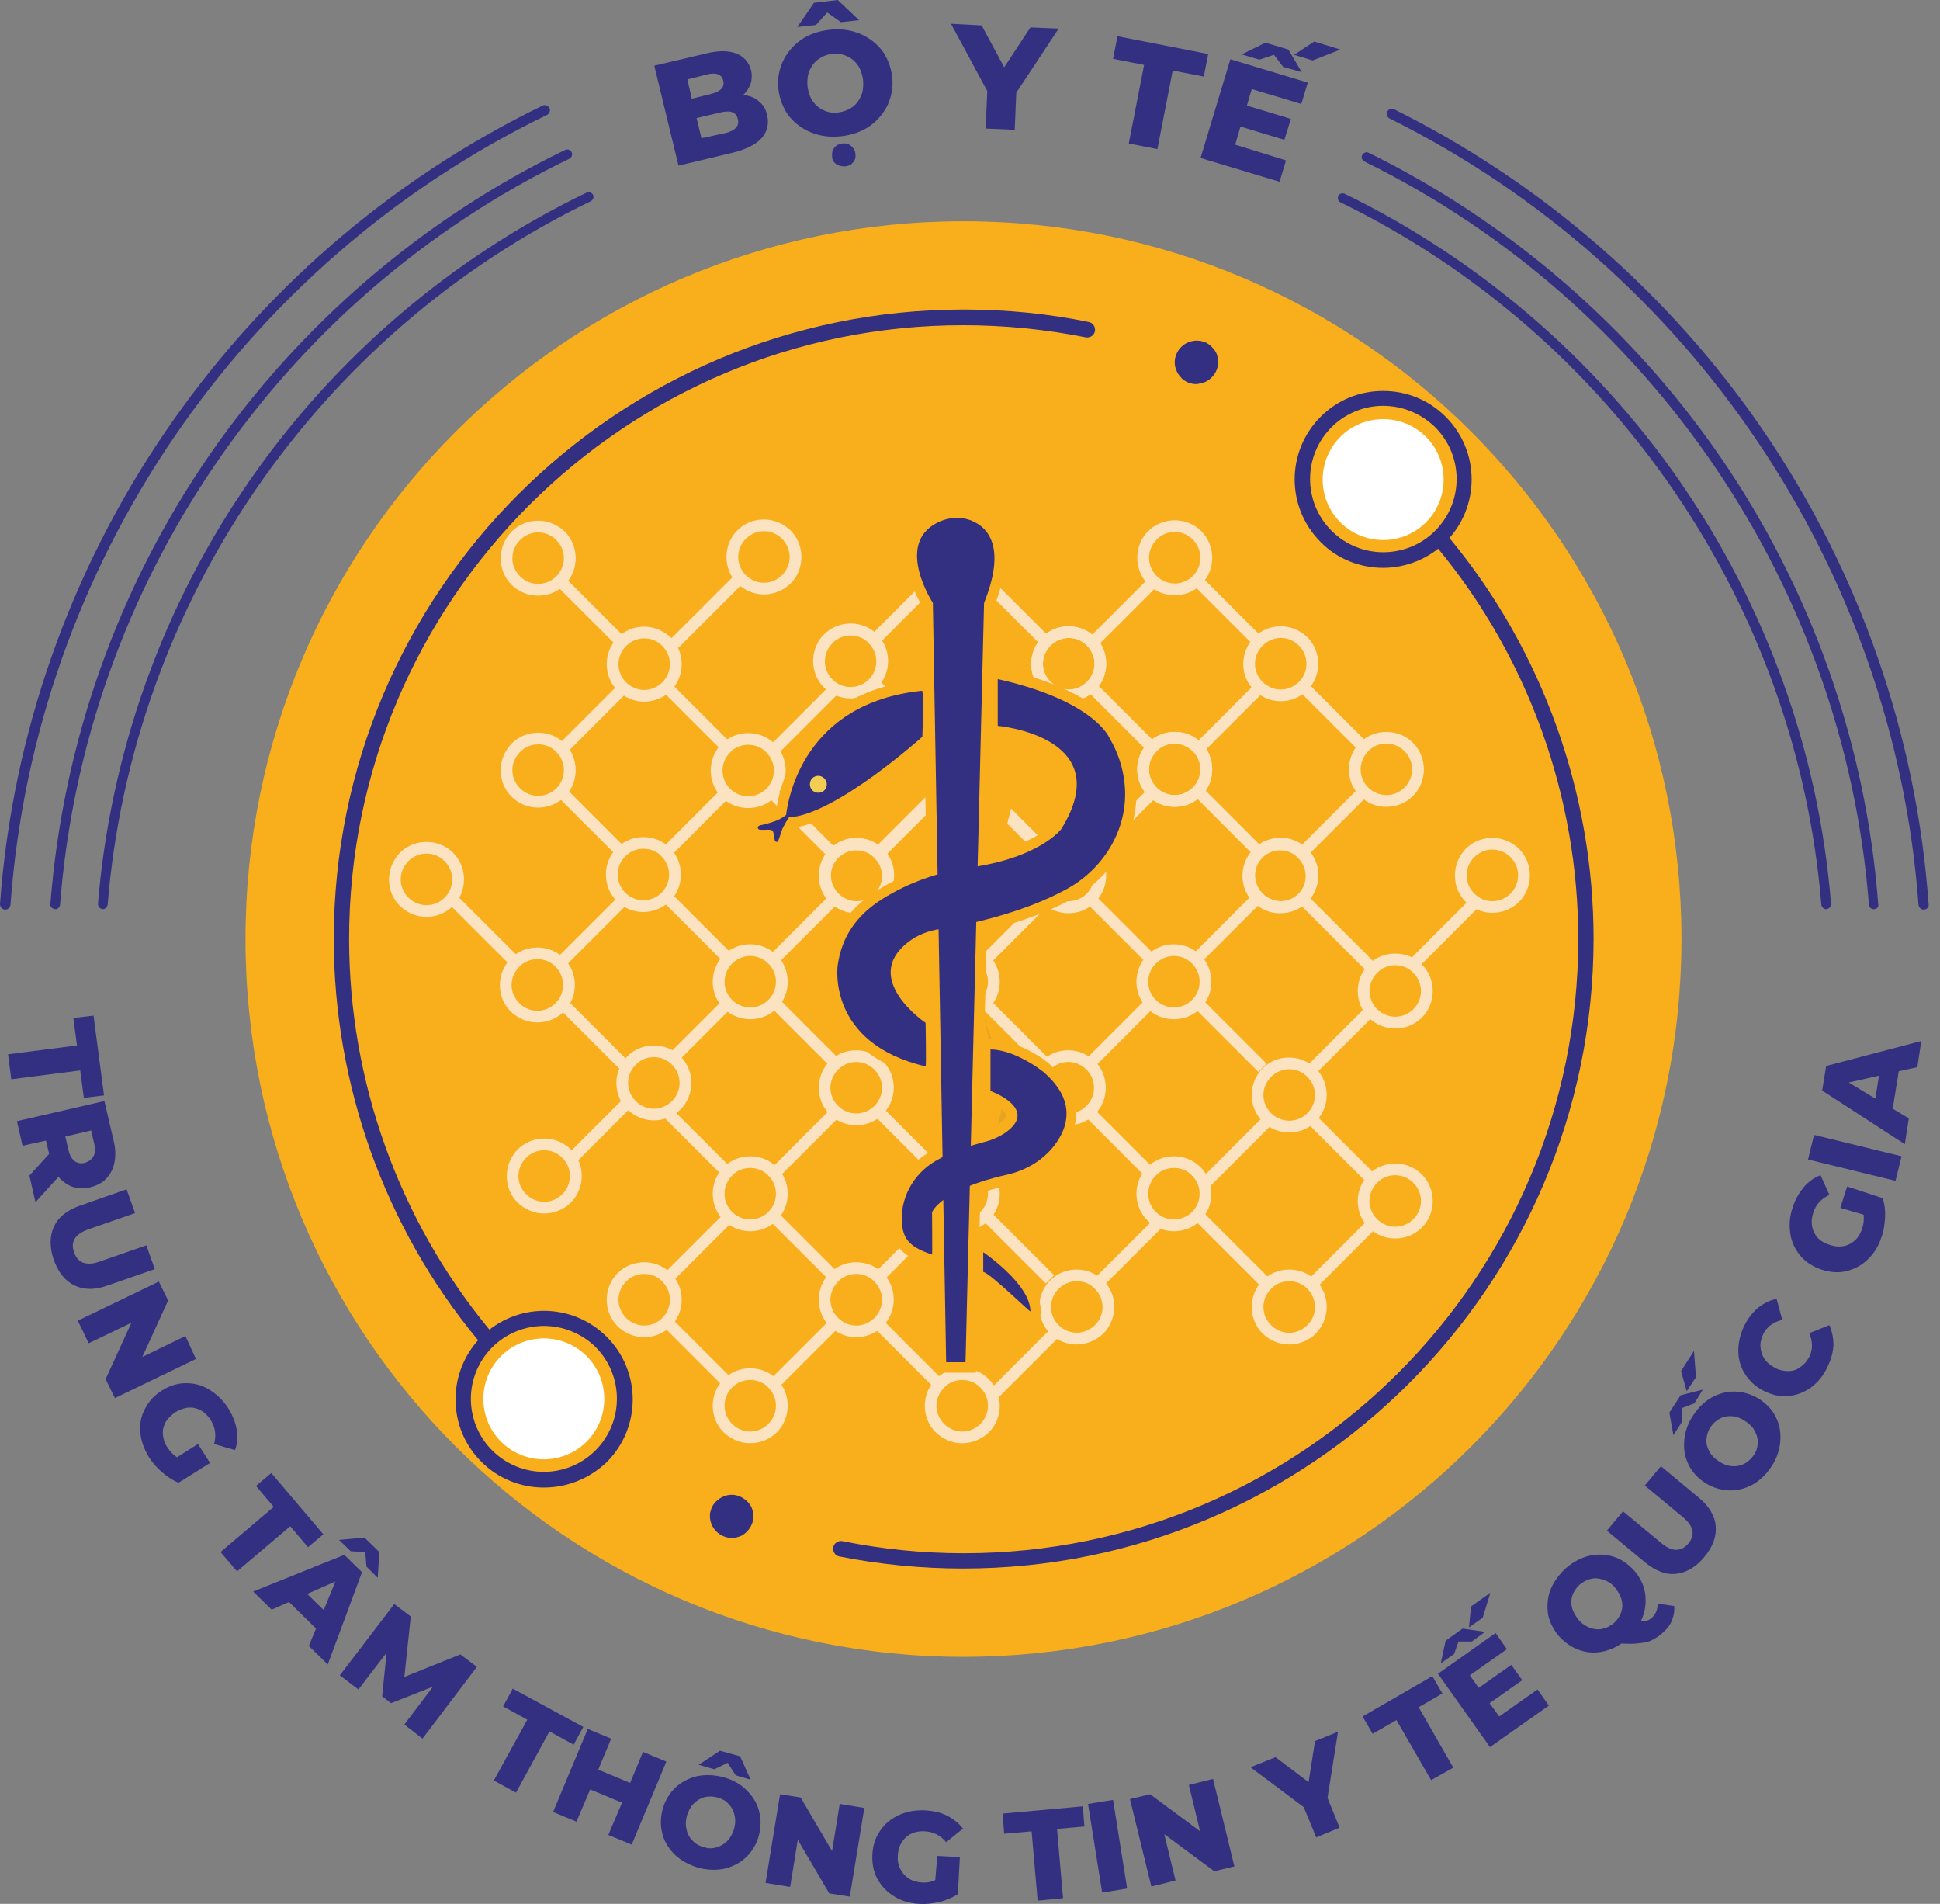 <svg width="106" height="104" viewBox="0 0 106 104" fill="none" xmlns="http://www.w3.org/2000/svg">
<rect x="0" y="0" width="106" height="104" fill="#808080" stroke="none"/>
<path d="M98.944 75.798C98.57 76.063 98.151 76.217 97.711 76.261C97.248 76.305 96.808 76.195 96.367 75.975C95.927 75.754 95.596 75.446 95.354 75.072C95.112 74.698 94.98 74.257 94.98 73.795C94.98 73.333 95.09 72.87 95.31 72.408C95.508 72.012 95.772 71.682 96.059 71.439C96.367 71.197 96.698 71.021 97.072 70.955L97.38 72.1C96.896 72.21 96.543 72.474 96.345 72.87C96.235 73.113 96.169 73.355 96.191 73.575C96.213 73.817 96.279 74.037 96.411 74.235C96.543 74.433 96.742 74.588 96.984 74.72C97.226 74.852 97.469 74.896 97.711 74.896C97.953 74.896 98.173 74.83 98.372 74.676C98.57 74.544 98.724 74.367 98.856 74.125C99.055 73.729 99.055 73.289 98.856 72.826L99.958 72.386C100.112 72.738 100.178 73.113 100.178 73.487C100.156 73.883 100.046 74.279 99.847 74.676C99.627 75.16 99.319 75.512 98.944 75.798Z" fill="#332F81"/>
<path d="M100.553 65.98L100.927 64.813L102.865 65.451C102.976 65.782 103.02 66.134 102.998 66.508C102.976 66.882 102.931 67.257 102.799 67.587C102.645 68.071 102.381 68.49 102.05 68.798C101.72 69.128 101.323 69.326 100.883 69.436C100.442 69.546 99.98 69.502 99.517 69.348C99.055 69.194 98.68 68.952 98.372 68.6C98.085 68.247 97.887 67.851 97.821 67.389C97.755 66.926 97.777 66.442 97.953 65.958C98.085 65.517 98.306 65.165 98.548 64.857C98.812 64.549 99.121 64.329 99.473 64.197L99.958 65.275C99.517 65.473 99.209 65.804 99.077 66.244C98.945 66.64 98.967 67.014 99.121 67.323C99.275 67.653 99.561 67.873 99.98 68.005C100.244 68.093 100.486 68.115 100.729 68.071C100.971 68.027 101.169 67.917 101.346 67.763C101.522 67.609 101.654 67.389 101.742 67.125C101.83 66.882 101.852 66.618 101.83 66.354L100.553 65.98Z" fill="#332F81"/>
<path d="M98.79 63.338L99.12 61.995L103.9 63.162L103.57 64.505L98.79 63.338Z" fill="#332F81"/>
<path d="M103.746 58.517L103.416 60.564L104.297 61.092L104.077 62.501L99.561 59.573L99.782 58.23L104.98 56.865L104.76 58.297L103.746 58.517ZM102.667 58.759L101.015 59.133L102.469 60.014L102.667 58.759Z" fill="#332F81"/>
<path d="M4.207 57.108L4.009 55.611L5.11 55.478L5.683 59.837L4.582 59.97L4.383 58.473L0.617 58.957L0.441 57.592L4.207 57.108Z" fill="#332F81"/>
<path d="M2.687 63.029L2.511 62.303L1.233 62.589L0.925 61.246L5.705 60.145L6.211 62.325C6.321 62.765 6.321 63.14 6.255 63.492C6.189 63.844 6.035 64.13 5.815 64.372C5.595 64.615 5.286 64.769 4.934 64.857C4.581 64.945 4.273 64.923 3.965 64.835C3.678 64.725 3.414 64.549 3.194 64.284L1.938 65.671L1.608 64.218L2.687 63.029ZM5.11 63.162C5.198 62.986 5.22 62.765 5.154 62.501L4.978 61.753L3.568 62.083L3.744 62.831C3.81 63.118 3.92 63.294 4.075 63.426C4.229 63.536 4.427 63.58 4.647 63.514C4.868 63.448 5.022 63.316 5.11 63.162Z" fill="#332F81"/>
<path d="M2.951 66.992C3.193 66.486 3.656 66.112 4.339 65.87L6.916 64.967L7.379 66.266L4.845 67.147C4.097 67.411 3.832 67.829 4.053 68.423C4.251 68.996 4.735 69.172 5.462 68.908L7.995 68.027L8.458 69.326L5.859 70.229C5.176 70.471 4.581 70.471 4.053 70.207C3.546 69.965 3.171 69.48 2.929 68.798C2.709 68.115 2.709 67.521 2.951 66.992Z" fill="#332F81"/>
<path d="M10.705 74.236L6.278 76.371L5.771 75.336L7.181 72.254L4.846 73.377L4.251 72.144L8.679 70.008L9.185 71.043L7.775 74.125L10.132 72.981L10.705 74.236Z" fill="#332F81"/>
<path d="M10.815 78.881L11.476 79.915L9.758 80.994C9.427 80.862 9.141 80.664 8.855 80.422C8.568 80.18 8.326 79.893 8.128 79.585C7.864 79.145 7.709 78.705 7.665 78.242C7.621 77.78 7.709 77.34 7.93 76.943C8.128 76.547 8.436 76.217 8.855 75.953C9.273 75.689 9.714 75.556 10.154 75.556C10.617 75.556 11.035 75.666 11.432 75.909C11.828 76.151 12.181 76.481 12.467 76.921C12.71 77.318 12.864 77.692 12.93 78.088C12.996 78.484 12.974 78.859 12.842 79.211L11.696 78.881C11.828 78.396 11.762 77.978 11.52 77.582C11.3 77.23 11.013 77.009 10.661 76.921C10.309 76.833 9.956 76.921 9.582 77.141C9.361 77.296 9.185 77.472 9.053 77.67C8.943 77.89 8.877 78.11 8.899 78.352C8.921 78.594 8.987 78.837 9.141 79.057C9.273 79.277 9.472 79.475 9.67 79.607L10.815 78.881Z" fill="#332F81"/>
<path d="M14.956 82.315L13.987 81.17L14.824 80.466L17.666 83.812L16.828 84.517L15.859 83.372L12.952 85.838L12.049 84.781L14.956 82.315Z" fill="#332F81"/>
<path d="M17.269 88.963L15.793 87.51L14.846 87.929L13.833 86.938L18.811 84.935L19.78 85.881L17.908 90.923L16.873 89.91L17.269 88.963ZM17.688 87.951L18.326 86.388L16.785 87.07L17.688 87.951ZM20.022 85.573L19.956 84.781L19.163 84.737L18.525 84.12L19.912 83.988L20.727 84.781L20.639 86.19L20.022 85.573Z" fill="#332F81"/>
<path d="M22.093 94.203L23.657 92.134L21.366 93.036L20.881 92.662L21.123 90.284L19.582 92.288L18.568 91.517L21.542 87.621L22.445 88.303L22.093 91.605L25.154 90.373L26.058 91.055L23.084 94.974L22.093 94.203Z" fill="#332F81"/>
<path d="M28.811 93.939L27.489 93.213L28.018 92.244L31.872 94.335L31.344 95.304L30.022 94.578L28.194 97.924L26.982 97.263L28.811 93.939Z" fill="#332F81"/>
<path d="M36.41 96.228L34.516 100.764L33.239 100.235L33.987 98.474L32.247 97.748L31.498 99.509L30.221 98.981L32.115 94.445L33.393 94.974L32.688 96.669L34.428 97.395L35.133 95.7L36.41 96.228Z" fill="#332F81"/>
<path d="M36.873 101.314C36.543 100.984 36.3 100.61 36.19 100.169C36.08 99.729 36.08 99.289 36.212 98.805C36.345 98.342 36.587 97.946 36.917 97.638C37.248 97.329 37.644 97.131 38.107 97.021C38.569 96.933 39.054 96.955 39.538 97.087C40.045 97.219 40.464 97.462 40.794 97.792C41.124 98.122 41.367 98.496 41.477 98.937C41.587 99.377 41.587 99.817 41.455 100.302C41.323 100.764 41.08 101.16 40.75 101.468C40.419 101.777 40.023 101.975 39.56 102.085C39.098 102.173 38.613 102.151 38.129 102.019C37.644 101.865 37.226 101.644 36.873 101.314ZM39.142 100.918C39.362 100.852 39.56 100.742 39.737 100.566C39.913 100.39 40.023 100.169 40.111 99.905C40.177 99.641 40.199 99.399 40.133 99.157C40.089 98.915 39.979 98.716 39.803 98.54C39.649 98.364 39.45 98.254 39.208 98.188C38.966 98.122 38.745 98.122 38.503 98.166C38.283 98.232 38.085 98.342 37.908 98.518C37.732 98.694 37.622 98.915 37.534 99.179C37.468 99.443 37.446 99.685 37.512 99.927C37.556 100.169 37.666 100.368 37.842 100.544C37.997 100.72 38.195 100.83 38.437 100.896C38.679 100.984 38.922 100.984 39.142 100.918ZM40.199 96.977L39.759 96.295L39.032 96.647L38.173 96.405L39.34 95.634L40.442 95.942L41.014 97.219L40.199 96.977Z" fill="#332F81"/>
<path d="M47.226 98.76L46.433 103.604L45.309 103.428L43.591 100.5L43.173 103.075L41.829 102.855L42.622 98.012L43.745 98.188L45.463 101.116L45.882 98.54L47.226 98.76Z" fill="#332F81"/>
<path d="M51.213 101.38L52.446 101.446L52.336 103.472C52.05 103.648 51.719 103.802 51.345 103.89C50.97 103.978 50.618 104.022 50.243 104C49.737 103.978 49.274 103.846 48.878 103.604C48.481 103.362 48.173 103.053 47.953 102.657C47.732 102.261 47.644 101.82 47.666 101.314C47.688 100.83 47.821 100.389 48.085 100.015C48.327 99.641 48.68 99.355 49.098 99.157C49.517 98.959 50.001 98.87 50.53 98.892C50.992 98.915 51.389 99.002 51.741 99.179C52.094 99.355 52.38 99.597 52.622 99.883L51.697 100.632C51.389 100.257 50.992 100.059 50.53 100.037C50.111 100.015 49.759 100.125 49.495 100.367C49.23 100.61 49.076 100.94 49.054 101.358C49.032 101.622 49.076 101.865 49.186 102.085C49.296 102.305 49.45 102.481 49.649 102.613C49.847 102.745 50.089 102.811 50.354 102.833C50.618 102.855 50.882 102.811 51.103 102.701L51.213 101.38Z" fill="#332F81"/>
<path d="M56.366 100.037L54.868 100.169L54.78 99.069L59.164 98.672L59.252 99.773L57.754 99.905L58.084 103.692L56.697 103.824L56.366 100.037Z" fill="#332F81"/>
<path d="M59.45 98.54L60.816 98.32L61.587 103.163L60.221 103.384L59.45 98.54Z" fill="#332F81"/>
<path d="M66.279 97.175L67.446 101.953L66.345 102.217L63.614 100.191L64.23 102.723L62.909 103.053L61.741 98.276L62.843 98.012L65.574 100.037L64.957 97.505L66.279 97.175Z" fill="#332F81"/>
<path d="M72.534 98.21L73.195 99.839L71.918 100.368L71.235 98.716L68.327 96.537L69.693 95.987L71.499 97.352L71.852 95.106L73.107 94.6L72.534 98.21Z" fill="#332F81"/>
<path d="M76.301 93.961L75.002 94.71L74.451 93.763L78.262 91.561L78.812 92.508L77.513 93.257L79.407 96.559L78.196 97.242L76.301 93.961Z" fill="#332F81"/>
<path d="M84.01 92.288L84.627 93.169L81.411 95.436L78.569 91.43L81.719 89.206L82.336 90.087L80.309 91.517L80.794 92.2L82.578 90.945L83.173 91.782L81.389 93.037L81.917 93.763L84.01 92.288ZM80.42 89.668H79.693L79.45 90.351L78.724 90.857L78.988 89.624L79.913 88.964L81.147 89.14L80.42 89.668ZM80.376 87.753L81.433 87.004L81.014 88.369L80.265 88.898L80.376 87.753Z" fill="#332F81"/>
<path d="M91.478 87.731C91.5 87.995 91.456 88.237 91.368 88.479C91.28 88.722 91.126 88.942 90.927 89.118C90.729 89.316 90.531 89.448 90.333 89.558C90.134 89.668 89.892 89.734 89.606 89.756C89.341 89.8 88.989 89.8 88.593 89.778C88.24 90.02 87.866 90.174 87.447 90.24C87.051 90.307 86.654 90.263 86.28 90.13C85.905 89.998 85.575 89.778 85.266 89.47C84.936 89.118 84.716 88.722 84.606 88.281C84.517 87.841 84.54 87.401 84.672 86.96C84.826 86.52 85.09 86.124 85.465 85.749C85.839 85.397 86.258 85.155 86.698 85.023C87.139 84.891 87.601 84.891 88.042 85.001C88.482 85.111 88.857 85.353 89.209 85.705C89.584 86.102 89.826 86.564 89.892 87.07C89.958 87.577 89.892 88.083 89.65 88.567C89.782 88.567 89.914 88.567 90.002 88.523C90.09 88.501 90.178 88.435 90.266 88.369C90.465 88.171 90.575 87.929 90.575 87.599L91.478 87.731ZM86.918 88.942C87.161 89.008 87.381 89.03 87.601 88.964C87.822 88.92 88.02 88.787 88.218 88.633C88.394 88.457 88.526 88.259 88.593 88.039C88.659 87.819 88.659 87.577 88.593 87.356C88.526 87.114 88.394 86.916 88.218 86.696C88.042 86.476 87.822 86.366 87.579 86.278C87.337 86.212 87.117 86.19 86.896 86.256C86.676 86.3 86.478 86.432 86.28 86.586C86.103 86.762 85.971 86.96 85.905 87.18C85.839 87.401 85.839 87.643 85.905 87.863C85.971 88.083 86.103 88.303 86.28 88.523C86.478 88.722 86.676 88.854 86.918 88.942Z" fill="#332F81"/>
<path d="M91.588 85.97C91.015 86.036 90.464 85.816 89.892 85.353L87.799 83.614L88.68 82.557L90.751 84.274C91.345 84.781 91.852 84.781 92.248 84.319C92.645 83.834 92.535 83.35 91.94 82.865L89.87 81.148L90.751 80.092L92.843 81.831C93.394 82.293 93.702 82.821 93.746 83.372C93.79 83.944 93.592 84.495 93.108 85.067C92.667 85.595 92.16 85.904 91.588 85.97Z" fill="#332F81"/>
<path d="M92.579 76.657L91.896 76.921L91.918 77.648L91.433 78.396L91.213 77.163L91.83 76.217L93.041 75.908L92.579 76.657ZM91.852 74.896L92.556 73.795L92.667 75.226L92.16 75.996L91.852 74.896ZM95.75 81.104C95.332 81.324 94.913 81.434 94.451 81.412C93.988 81.39 93.57 81.258 93.151 80.994C92.755 80.73 92.446 80.4 92.248 79.981C92.05 79.563 91.984 79.145 92.028 78.66C92.072 78.198 92.226 77.736 92.513 77.317C92.799 76.877 93.151 76.547 93.548 76.327C93.966 76.106 94.385 75.996 94.847 76.019C95.31 76.04 95.728 76.173 96.147 76.437C96.543 76.701 96.852 77.031 97.05 77.449C97.248 77.868 97.314 78.286 97.27 78.77C97.226 79.233 97.072 79.695 96.786 80.113C96.499 80.554 96.147 80.884 95.75 81.104ZM96.037 78.836C96.059 78.594 95.993 78.374 95.883 78.176C95.772 77.956 95.596 77.78 95.354 77.626C95.134 77.472 94.891 77.383 94.649 77.361C94.407 77.339 94.186 77.383 93.966 77.493C93.768 77.604 93.592 77.758 93.46 77.956C93.328 78.154 93.261 78.374 93.239 78.616C93.217 78.858 93.283 79.079 93.394 79.277C93.504 79.497 93.68 79.673 93.922 79.827C94.142 79.981 94.385 80.069 94.627 80.091C94.869 80.113 95.09 80.069 95.31 79.959C95.508 79.849 95.684 79.695 95.817 79.497C95.971 79.277 96.037 79.057 96.037 78.836Z" fill="#332F81"/>
<path d="M91.874 51.296C91.874 72.936 74.318 90.505 52.644 90.505C30.991 90.505 13.414 72.959 13.414 51.296C13.414 29.655 30.97 12.086 52.644 12.086C74.296 12.086 91.874 29.655 91.874 51.296Z" fill="#F9AE1B"/>
<path d="M75.574 31.019C74.341 31.019 73.085 30.557 72.16 29.61C70.266 27.717 70.266 24.657 72.16 22.764C73.085 21.839 74.296 21.355 75.574 21.355C76.874 21.355 78.085 21.861 78.988 22.764C80.883 24.657 80.883 27.717 78.988 29.61C78.063 30.535 76.808 31.019 75.574 31.019ZM75.574 22.169C74.517 22.169 73.504 22.588 72.755 23.336C71.191 24.899 71.191 27.431 72.755 28.994C74.319 30.557 76.852 30.557 78.416 28.994C79.98 27.431 79.98 24.899 78.416 23.336C77.645 22.588 76.631 22.169 75.574 22.169Z" fill="#332F81"/>
<path d="M29.715 81.258C28.415 81.258 27.203 80.752 26.3 79.849C25.375 78.925 24.891 77.714 24.891 76.437C24.891 75.16 25.397 73.927 26.3 73.025C28.195 71.131 31.256 71.131 33.151 73.025C35.045 74.918 35.045 77.978 33.151 79.871C32.226 80.752 31.014 81.258 29.715 81.258ZM29.715 72.43C28.701 72.43 27.666 72.826 26.895 73.597C26.146 74.345 25.728 75.358 25.728 76.415C25.728 77.472 26.146 78.484 26.895 79.233C27.644 79.981 28.657 80.4 29.715 80.4C30.772 80.4 31.785 79.981 32.534 79.233C34.098 77.67 34.098 75.138 32.534 73.575C31.763 72.826 30.75 72.43 29.715 72.43Z" fill="#332F81"/>
<path d="M52.622 85.683C50.353 85.683 48.084 85.463 45.859 85.023C45.639 84.979 45.485 84.759 45.529 84.517C45.573 84.296 45.793 84.142 46.036 84.186C48.216 84.627 50.419 84.847 52.644 84.847H52.666C71.168 84.847 86.235 69.788 86.235 51.296C86.235 43.546 83.525 35.973 78.591 29.985C78.437 29.809 78.459 29.544 78.657 29.39C78.834 29.236 79.098 29.258 79.252 29.456C84.296 35.577 87.072 43.348 87.072 51.296C87.05 70.251 71.609 85.683 52.622 85.683C52.644 85.683 52.644 85.683 52.622 85.683Z" fill="#332F81"/>
<path d="M26.388 73.289C26.256 73.289 26.146 73.245 26.058 73.135C21.014 67.014 18.238 59.243 18.238 51.295C18.238 32.34 33.679 16.908 52.644 16.908H52.666C54.957 16.908 57.248 17.128 59.495 17.59C59.715 17.634 59.869 17.854 59.825 18.096C59.781 18.317 59.561 18.471 59.318 18.427C57.116 17.986 54.869 17.766 52.644 17.766C34.142 17.744 19.075 32.803 19.075 51.295C19.075 59.045 21.785 66.618 26.719 72.606C26.873 72.782 26.851 73.047 26.652 73.201C26.586 73.245 26.476 73.289 26.388 73.289Z" fill="#332F81"/>
<path d="M65.376 20.98C65.288 20.98 65.222 20.98 65.134 20.958C65.068 20.936 64.98 20.914 64.913 20.892C64.847 20.87 64.781 20.826 64.715 20.782C64.649 20.738 64.583 20.694 64.539 20.628C64.319 20.408 64.186 20.1 64.186 19.792C64.186 19.483 64.319 19.175 64.539 18.955C64.825 18.669 65.222 18.559 65.618 18.625C65.684 18.647 65.772 18.669 65.838 18.691C65.905 18.713 65.971 18.757 66.037 18.801C66.103 18.845 66.169 18.889 66.213 18.955C66.257 18.999 66.323 19.065 66.367 19.131C66.411 19.197 66.455 19.263 66.477 19.329C66.499 19.395 66.521 19.483 66.543 19.549C66.565 19.616 66.565 19.703 66.565 19.77C66.565 20.078 66.433 20.386 66.213 20.606C66.147 20.672 66.103 20.716 66.037 20.76C65.971 20.804 65.905 20.848 65.838 20.87C65.772 20.892 65.684 20.914 65.618 20.936C65.53 20.958 65.442 20.98 65.376 20.98Z" fill="#332F81"/>
<path d="M39.979 84.01C39.67 84.01 39.362 83.878 39.142 83.658C38.921 83.438 38.789 83.13 38.789 82.821C38.789 82.755 38.789 82.667 38.811 82.601C38.833 82.535 38.855 82.447 38.877 82.381C38.899 82.315 38.944 82.249 38.987 82.183C39.032 82.117 39.076 82.051 39.142 82.007C39.362 81.787 39.67 81.654 39.979 81.654C40.287 81.654 40.596 81.787 40.816 82.007C40.86 82.051 40.926 82.117 40.97 82.183C41.014 82.249 41.058 82.315 41.08 82.381C41.102 82.447 41.124 82.535 41.146 82.601C41.168 82.667 41.168 82.755 41.168 82.821C41.168 83.13 41.036 83.438 40.816 83.658C40.75 83.724 40.706 83.768 40.639 83.812C40.573 83.856 40.507 83.9 40.441 83.922C40.375 83.944 40.287 83.966 40.221 83.988C40.133 84.01 40.067 84.01 39.979 84.01Z" fill="#332F81"/>
<path d="M78.879 26.198C78.879 28.025 77.403 29.5 75.575 29.5C73.746 29.5 72.27 28.025 72.27 26.198C72.27 24.371 73.746 22.896 75.575 22.896C77.403 22.896 78.879 24.371 78.879 26.198Z" fill="white"/>
<path d="M33.018 76.415C33.018 78.242 31.542 79.717 29.714 79.717C27.886 79.717 26.41 78.242 26.41 76.415C26.41 74.588 27.886 73.112 29.714 73.112C31.542 73.112 33.018 74.588 33.018 76.415Z" fill="white"/>
<path d="M42.446 46.54C42.402 46.54 42.358 46.54 42.336 46.54C42.181 46.518 41.851 46.408 41.763 45.924C41.763 45.924 41.763 45.902 41.763 45.88C41.719 45.88 41.675 45.88 41.631 45.88C41.278 45.902 40.97 45.704 40.882 45.374C40.794 44.999 41.014 44.647 41.41 44.537C41.499 44.515 41.587 44.493 41.653 44.471C41.763 44.449 41.873 44.427 41.983 44.383C42.159 44.339 42.314 44.273 42.446 44.185C42.688 42.666 43.922 37.822 50.331 37.162H50.397H50.64L50.816 37.338C51.014 37.536 51.058 37.58 50.97 40.266V40.508L50.794 40.662C50.309 41.103 46.124 44.801 43.459 45.175C43.415 45.264 43.371 45.352 43.327 45.44C43.283 45.528 43.239 45.638 43.195 45.77C43.173 45.858 43.129 45.946 43.106 46.034C42.952 46.474 42.622 46.54 42.446 46.54ZM49.869 38.351C45.199 39.077 43.944 42.468 43.635 43.987C45.529 43.502 48.547 41.125 49.847 39.98C49.869 39.385 49.869 38.769 49.869 38.351Z" fill="#F9AE1B"/>
<path d="M53.305 74.962H51.146L50.397 33.089C50.111 32.605 49.252 31.02 49.604 29.633C49.781 28.95 50.221 28.422 50.882 28.07C51.785 27.585 52.842 27.607 53.657 28.091C54.605 28.664 55.486 30.007 54.296 33.023L53.305 74.962ZM52.292 28.84C52.005 28.84 51.697 28.906 51.433 29.06C51.036 29.258 50.816 29.544 50.706 29.919C50.464 30.865 51.146 32.186 51.433 32.627L51.521 32.759V32.913L52.226 72.672L53.195 32.803L53.239 32.715C53.767 31.394 54.164 29.699 53.085 29.06C52.864 28.906 52.578 28.84 52.292 28.84Z" fill="#F9AE1B"/>
<path d="M50.617 69.194L50.507 68.996C49.472 68.621 48.855 68.159 48.723 67.058C48.525 65.429 49.34 63.822 50.816 62.964C51.785 62.391 52.864 62.061 53.613 61.863C54.032 61.753 54.384 61.599 54.648 61.401C54.957 61.18 55.045 61.004 55.045 60.916C55.001 60.674 54.428 60.3 53.943 60.124L53.569 59.992V56.777H54.142C55.353 56.777 56.961 57.68 57.49 58.252C58.987 59.617 59.23 61.18 58.195 62.699C57.512 63.712 56.41 64.439 55.111 64.725C52.446 65.341 51.675 66.134 51.476 66.376C51.476 66.596 51.476 66.97 51.476 67.367C51.476 67.653 51.476 67.939 51.476 68.159C51.476 68.6 51.476 68.952 51.036 69.062L50.617 69.194ZM54.67 59.221C55.199 59.463 56.014 59.97 56.124 60.74C56.19 61.114 56.08 61.709 55.287 62.281C54.891 62.567 54.406 62.788 53.855 62.942C53.194 63.118 52.225 63.426 51.366 63.91C50.287 64.549 49.692 65.716 49.824 66.904C49.868 67.257 49.956 67.477 50.353 67.697C50.353 67.279 50.353 66.728 50.353 66.244V66.134L50.397 66.046C50.485 65.804 51.146 64.483 54.868 63.646C55.882 63.404 56.741 62.854 57.269 62.083C57.996 61.026 57.82 60.08 56.719 59.089L56.542 58.913C56.212 58.649 55.441 58.164 54.692 57.988V59.221H54.67Z" fill="#F9AE1B"/>
<path d="M56.257 72.21C56.08 72.21 55.926 72.078 55.287 71.506C54.869 71.109 53.878 70.207 53.569 70.031C53.151 69.965 53.151 69.568 53.151 68.93V67.323L54.032 67.917C54.318 68.115 56.851 69.898 56.851 71.638V71.77L56.675 72.144L56.389 72.188C56.345 72.21 56.301 72.21 56.257 72.21Z" fill="#F9AE1B"/>
<path d="M50.596 58.847H50.53L50.464 58.825C44.583 57.46 45.221 52.727 45.243 52.683C45.486 50.987 46.345 49.688 47.909 48.698C49.385 47.773 51.103 47.135 52.865 46.893C55.971 46.452 57.226 45.352 57.535 44.999C58.283 43.788 58.46 42.798 58.085 42.049C57.446 40.772 55.266 40.31 54.473 40.244L53.966 40.2V36.413L54.649 36.567C59.803 37.712 60.949 39.672 61.125 40.068C61.609 40.882 61.896 41.741 62.006 42.644C62.314 45.241 60.971 47.751 58.57 49.094C55.904 50.569 52.49 51.186 51.499 51.34C50.904 51.428 50.376 51.648 49.957 51.978C49.473 52.352 49.252 52.749 49.252 53.189C49.297 54.136 50.464 55.126 50.926 55.434L51.169 55.589V55.875C51.213 58.451 51.213 58.451 51.015 58.649L50.838 58.825L50.596 58.847ZM57.424 46.518C56.587 47.069 55.2 47.685 53.019 47.993C51.411 48.214 49.847 48.786 48.504 49.645C47.226 50.459 46.521 51.472 46.345 52.859C46.323 53.013 45.904 56.271 50.045 57.57C50.045 57.196 50.045 56.689 50.023 56.205C49.451 55.765 48.151 54.642 48.107 53.233C48.085 52.418 48.459 51.714 49.23 51.097C49.803 50.657 50.508 50.349 51.301 50.217C52.248 50.063 55.486 49.49 57.997 48.103C60.002 47.003 61.125 44.911 60.861 42.776C60.772 42.027 60.508 41.301 60.112 40.618L60.068 40.53C60.068 40.53 59.297 38.923 55.068 37.822V39.187C56.081 39.363 58.261 39.914 59.076 41.543C59.649 42.688 59.429 44.053 58.438 45.638L57.402 47.311V46.518H57.424Z" fill="#F9AE1B"/>
<path d="M44.714 43.876C44.142 43.876 43.679 43.414 43.679 42.842C43.679 42.269 44.142 41.807 44.714 41.807C45.287 41.807 45.749 42.269 45.749 42.842C45.727 43.414 45.265 43.876 44.714 43.876ZM44.714 42.754C44.67 42.754 44.626 42.798 44.626 42.842C44.626 42.886 44.67 42.93 44.714 42.93C44.758 42.93 44.802 42.886 44.802 42.842C44.802 42.798 44.758 42.754 44.714 42.754Z" fill="#F9AE1B"/>
<path d="M55.111 59.221L55.287 62.633C55.287 62.633 54.186 62.964 54.076 62.699C53.966 62.435 53.019 60.938 53.019 60.938C53.019 60.938 49.098 56.315 48.988 56.029C48.878 55.742 47.776 52.088 47.776 52.088L50.926 50.525L53.679 55.434" fill="#E5A424"/>
<path d="M30.838 42.981L30.386 43.433L33.844 46.889L34.295 46.437L30.838 42.981Z" fill="#FBE2C0"/>
<path d="M39.523 42.987L36.066 46.443L36.517 46.895L39.975 43.439L39.523 42.987Z" fill="#FBE2C0"/>
<path d="M42.312 42.978L41.86 43.429L45.318 46.885L45.77 46.434L42.312 42.978Z" fill="#FBE2C0"/>
<path d="M51.13 42.984L47.672 46.44L48.124 46.891L51.581 43.435L51.13 42.984Z" fill="#FBE2C0"/>
<path d="M53.919 42.974L53.467 43.426L56.925 46.882L57.376 46.43L53.919 42.974Z" fill="#FBE2C0"/>
<path d="M30.834 31.513L30.383 31.964L33.841 35.42L34.292 34.969L30.834 31.513Z" fill="#FBE2C0"/>
<path d="M33.85 37.336L30.393 40.792L30.844 41.244L34.302 37.788L33.85 37.336Z" fill="#FBE2C0"/>
<path d="M40.076 31.48L36.618 34.936L37.07 35.388L40.528 31.932L40.076 31.48Z" fill="#FBE2C0"/>
<path d="M48.114 37.324L47.662 37.775L51.12 41.231L51.572 40.779L48.114 37.324Z" fill="#FBE2C0"/>
<path d="M45.457 37.333L41.999 40.789L42.451 41.24L45.908 37.784L45.457 37.333Z" fill="#FBE2C0"/>
<path d="M36.655 37.311L36.203 37.763L39.661 41.219L40.113 40.767L36.655 37.311Z" fill="#FBE2C0"/>
<path d="M48.109 71.977L47.657 72.428L51.115 75.884L51.567 75.433L48.109 71.977Z" fill="#FBE2C0"/>
<path d="M45.452 71.987L41.994 75.442L42.446 75.894L45.904 72.438L45.452 71.987Z" fill="#FBE2C0"/>
<path d="M36.65 71.965L36.199 72.416L39.656 75.872L40.108 75.421L36.65 71.965Z" fill="#FBE2C0"/>
<path d="M39.662 66.188L36.204 69.644L36.656 70.096L40.114 66.64L39.662 66.188Z" fill="#FBE2C0"/>
<path d="M42.452 66.178L42 66.63L45.458 70.086L45.909 69.634L42.452 66.178Z" fill="#FBE2C0"/>
<path d="M51.136 66.185L47.679 69.641L48.13 70.092L51.588 66.636L51.136 66.185Z" fill="#FBE2C0"/>
<path d="M33.847 48.915L30.296 52.464L30.748 52.916L34.299 49.366L33.847 48.915Z" fill="#FBE2C0"/>
<path d="M45.448 60.518L41.99 63.974L42.442 64.425L45.9 60.969L45.448 60.518Z" fill="#FBE2C0"/>
<path d="M36.647 60.497L36.195 60.948L39.653 64.404L40.105 63.952L36.647 60.497Z" fill="#FBE2C0"/>
<path d="M59.712 60.505L59.261 60.956L62.718 64.412L63.17 63.961L59.712 60.505Z" fill="#FBE2C0"/>
<path d="M57.055 60.514L53.597 63.97L54.049 64.422L57.506 60.966L57.055 60.514Z" fill="#FBE2C0"/>
<path d="M48.238 60.509L47.786 60.96L51.244 64.416L51.696 63.965L48.238 60.509Z" fill="#FBE2C0"/>
<path d="M39.67 54.45L36.478 57.641L36.929 58.093L40.122 54.901L39.67 54.45Z" fill="#FBE2C0"/>
<path d="M34.006 60.066L30.813 63.257L31.265 63.709L34.457 60.517L34.006 60.066Z" fill="#FBE2C0"/>
<path d="M42.448 54.446L41.996 54.898L45.454 58.354L45.905 57.902L42.448 54.446Z" fill="#FBE2C0"/>
<path d="M51.133 54.452L47.675 57.908L48.127 58.359L51.584 54.904L51.133 54.452Z" fill="#FBE2C0"/>
<path d="M53.922 54.443L53.471 54.894L56.928 58.35L57.38 57.899L53.922 54.443Z" fill="#FBE2C0"/>
<path d="M62.724 54.464L59.266 57.92L59.718 58.371L63.175 54.916L62.724 54.464Z" fill="#FBE2C0"/>
<path d="M45.444 48.786L41.987 52.242L42.438 52.693L45.896 49.237L45.444 48.786Z" fill="#FBE2C0"/>
<path d="M36.659 48.779L36.207 49.231L39.665 52.687L40.116 52.235L36.659 48.779Z" fill="#FBE2C0"/>
<path d="M30.985 54.622L30.533 55.074L33.991 58.529L34.443 58.078L30.985 54.622Z" fill="#FBE2C0"/>
<path d="M68.525 48.779L65.068 52.235L65.519 52.686L68.977 49.23L68.525 48.779Z" fill="#FBE2C0"/>
<path d="M59.724 48.788L59.273 49.239L62.73 52.695L63.182 52.244L59.724 48.788Z" fill="#FBE2C0"/>
<path d="M57.05 48.782L53.593 52.238L54.044 52.69L57.502 49.234L57.05 48.782Z" fill="#FBE2C0"/>
<path d="M48.25 48.791L47.798 49.243L51.256 52.699L51.707 52.247L48.25 48.791Z" fill="#FBE2C0"/>
<path d="M29.406 32.539C28.877 32.539 28.349 32.34 27.952 31.944C27.556 31.548 27.357 31.042 27.357 30.491C27.357 29.941 27.578 29.434 27.952 29.038C28.349 28.642 28.855 28.444 29.406 28.444C29.956 28.444 30.463 28.664 30.86 29.038C31.653 29.831 31.653 31.152 30.86 31.944C30.463 32.34 29.934 32.539 29.406 32.539ZM29.406 29.082C29.031 29.082 28.679 29.236 28.415 29.501C28.15 29.765 27.996 30.117 27.996 30.491C27.996 30.866 28.15 31.218 28.415 31.482C28.965 32.032 29.846 32.032 30.397 31.482C30.948 30.932 30.948 30.051 30.397 29.501C30.133 29.236 29.78 29.082 29.406 29.082Z" fill="#FBE2C0"/>
<path d="M35.199 38.328C34.648 38.328 34.142 38.108 33.745 37.734C32.952 36.941 32.952 35.621 33.745 34.828C34.142 34.432 34.648 34.234 35.199 34.234C35.75 34.234 36.256 34.454 36.653 34.828C37.446 35.621 37.446 36.941 36.653 37.734C36.278 38.108 35.75 38.328 35.199 38.328ZM35.199 34.872C34.824 34.872 34.472 35.026 34.208 35.29C33.657 35.841 33.657 36.721 34.208 37.272C34.472 37.536 34.824 37.69 35.199 37.69C35.573 37.69 35.926 37.536 36.19 37.272C36.741 36.721 36.741 35.841 36.19 35.29C35.926 35.004 35.573 34.872 35.199 34.872Z" fill="#FBE2C0"/>
<path d="M41.741 32.472C41.19 32.472 40.684 32.252 40.287 31.878C39.494 31.086 39.494 29.765 40.287 28.972C40.684 28.576 41.19 28.378 41.741 28.378C42.292 28.378 42.798 28.598 43.195 28.972C43.988 29.765 43.988 31.086 43.195 31.878C42.798 32.252 42.292 32.472 41.741 32.472ZM41.741 29.016C41.366 29.016 41.014 29.17 40.75 29.434C40.199 29.985 40.199 30.865 40.75 31.416C41.014 31.68 41.366 31.834 41.741 31.834C42.115 31.834 42.468 31.68 42.732 31.416C43.283 30.865 43.283 29.985 42.732 29.434C42.468 29.17 42.115 29.016 41.741 29.016Z" fill="#FBE2C0"/>
<path d="M29.406 44.118C28.877 44.118 28.349 43.92 27.952 43.524C27.556 43.128 27.357 42.621 27.357 42.071C27.357 41.521 27.578 41.014 27.952 40.618C28.745 39.825 30.067 39.825 30.86 40.618C31.653 41.411 31.653 42.732 30.86 43.524C30.463 43.898 29.934 44.118 29.406 44.118ZM29.406 40.662C29.053 40.662 28.679 40.794 28.415 41.08C28.15 41.345 27.996 41.697 27.996 42.071C27.996 42.445 28.15 42.798 28.415 43.062C28.965 43.612 29.846 43.612 30.397 43.062C30.948 42.511 30.948 41.631 30.397 41.08C30.133 40.794 29.78 40.662 29.406 40.662Z" fill="#FBE2C0"/>
<path d="M52.578 44.118C52.049 44.118 51.521 43.92 51.124 43.524C50.728 43.128 50.53 42.621 50.53 42.071C50.53 41.521 50.75 41.014 51.124 40.618C51.917 39.825 53.239 39.825 54.032 40.618C54.825 41.411 54.825 42.732 54.032 43.524C53.635 43.898 53.107 44.118 52.578 44.118ZM52.578 40.662C52.226 40.662 51.851 40.794 51.587 41.08C51.323 41.345 51.168 41.697 51.168 42.071C51.168 42.445 51.323 42.798 51.587 43.062C52.138 43.612 53.019 43.612 53.569 43.062C54.12 42.511 54.12 41.631 53.569 41.08C53.283 40.794 52.931 40.662 52.578 40.662Z" fill="#FBE2C0"/>
<path d="M46.785 49.887C46.234 49.887 45.728 49.666 45.331 49.292C44.538 48.5 44.538 47.179 45.331 46.386C45.728 45.99 46.234 45.792 46.785 45.792C47.336 45.792 47.842 46.012 48.239 46.386C48.635 46.782 48.834 47.289 48.834 47.839C48.834 48.389 48.613 48.896 48.239 49.292C47.842 49.688 47.336 49.887 46.785 49.887ZM46.785 46.452C46.411 46.452 46.058 46.606 45.794 46.87C45.529 47.135 45.375 47.487 45.375 47.861C45.375 48.235 45.529 48.588 45.794 48.852C46.058 49.116 46.411 49.27 46.785 49.27C47.16 49.27 47.512 49.116 47.776 48.852C48.041 48.588 48.195 48.235 48.195 47.861C48.195 47.487 48.041 47.135 47.776 46.87C47.512 46.584 47.16 46.452 46.785 46.452Z" fill="#FBE2C0"/>
<path d="M40.992 55.677C40.463 55.677 39.935 55.478 39.538 55.082C38.745 54.29 38.745 52.969 39.538 52.176C39.935 51.78 40.441 51.582 40.992 51.582C41.543 51.582 42.049 51.802 42.446 52.176C43.239 52.969 43.239 54.29 42.446 55.082C42.049 55.478 41.521 55.677 40.992 55.677ZM40.992 52.22C40.617 52.22 40.265 52.374 40.001 52.639C39.45 53.189 39.45 54.069 40.001 54.62C40.551 55.17 41.432 55.17 41.983 54.62C42.534 54.069 42.534 53.189 41.983 52.639C41.719 52.374 41.366 52.22 40.992 52.22Z" fill="#FBE2C0"/>
<path d="M58.371 49.887C57.82 49.887 57.313 49.666 56.917 49.292C56.521 48.896 56.322 48.389 56.322 47.839C56.322 47.289 56.543 46.782 56.917 46.386C57.313 45.99 57.82 45.792 58.371 45.792C58.922 45.792 59.428 46.012 59.825 46.386C60.617 47.179 60.617 48.5 59.825 49.292C59.428 49.688 58.922 49.887 58.371 49.887ZM58.371 46.452C57.996 46.452 57.644 46.606 57.38 46.87C57.115 47.135 56.961 47.487 56.961 47.861C56.961 48.235 57.115 48.588 57.38 48.852C57.644 49.116 57.996 49.27 58.371 49.27C58.745 49.27 59.098 49.116 59.362 48.852C59.913 48.301 59.913 47.421 59.362 46.87C59.098 46.584 58.745 46.452 58.371 46.452Z" fill="#FBE2C0"/>
<path d="M52.578 55.677C52.049 55.677 51.521 55.478 51.124 55.082C50.728 54.686 50.53 54.18 50.53 53.629C50.53 53.079 50.75 52.572 51.124 52.176C51.521 51.78 52.027 51.582 52.578 51.582C53.129 51.582 53.635 51.802 54.032 52.176C54.825 52.969 54.825 54.29 54.032 55.082C53.635 55.478 53.107 55.677 52.578 55.677ZM52.578 52.22C52.204 52.22 51.851 52.374 51.587 52.639C51.323 52.903 51.168 53.255 51.168 53.629C51.168 54.004 51.323 54.356 51.587 54.62C52.138 55.17 53.019 55.17 53.569 54.62C54.12 54.069 54.12 53.189 53.569 52.639C53.305 52.374 52.953 52.22 52.578 52.22Z" fill="#FBE2C0"/>
<path d="M46.785 61.467C46.256 61.467 45.728 61.269 45.331 60.872C44.538 60.08 44.538 58.759 45.331 57.966C45.728 57.57 46.234 57.372 46.785 57.372C47.336 57.372 47.842 57.592 48.239 57.966C48.635 58.362 48.834 58.869 48.834 59.419C48.834 59.97 48.613 60.476 48.239 60.872C47.842 61.269 47.314 61.467 46.785 61.467ZM46.785 58.01C46.411 58.01 46.058 58.164 45.794 58.429C45.529 58.693 45.375 59.045 45.375 59.419C45.375 59.794 45.529 60.146 45.794 60.41C46.344 60.96 47.226 60.96 47.776 60.41C48.041 60.146 48.195 59.794 48.195 59.419C48.195 59.045 48.041 58.693 47.776 58.429C47.512 58.164 47.16 58.01 46.785 58.01Z" fill="#FBE2C0"/>
<path d="M40.992 67.257C40.463 67.257 39.935 67.059 39.538 66.662C38.745 65.87 38.745 64.549 39.538 63.756C40.331 62.964 41.653 62.964 42.446 63.756C43.239 64.549 43.239 65.87 42.446 66.662C42.049 67.059 41.521 67.257 40.992 67.257ZM40.992 63.8C40.639 63.8 40.265 63.932 40.001 64.219C39.45 64.769 39.45 65.65 40.001 66.2C40.551 66.75 41.432 66.75 41.983 66.2C42.534 65.65 42.534 64.769 41.983 64.219C41.719 63.932 41.344 63.8 40.992 63.8Z" fill="#FBE2C0"/>
<path d="M76.235 56.183C75.706 56.183 75.178 55.985 74.781 55.589C73.988 54.796 73.988 53.475 74.781 52.682C75.574 51.89 76.896 51.89 77.689 52.682C78.482 53.475 78.482 54.796 77.689 55.589C77.292 55.985 76.764 56.183 76.235 56.183ZM76.235 52.727C75.882 52.727 75.508 52.859 75.244 53.145C74.693 53.695 74.693 54.576 75.244 55.126C75.794 55.677 76.675 55.677 77.226 55.126C77.777 54.576 77.777 53.695 77.226 53.145C76.962 52.859 76.587 52.727 76.235 52.727Z" fill="#FBE2C0"/>
<path d="M35.199 73.046C34.648 73.046 34.142 72.826 33.745 72.452C32.952 71.659 32.952 70.339 33.745 69.546C34.538 68.754 35.86 68.754 36.653 69.546C37.446 70.339 37.446 71.659 36.653 72.452C36.278 72.826 35.75 73.046 35.199 73.046ZM35.199 69.59C34.846 69.59 34.472 69.722 34.208 70.008C33.657 70.559 33.657 71.439 34.208 71.99C34.472 72.254 34.824 72.408 35.199 72.408C35.573 72.408 35.926 72.254 36.19 71.99C36.741 71.439 36.741 70.559 36.19 70.008C35.926 69.722 35.573 69.59 35.199 69.59Z" fill="#FBE2C0"/>
<path d="M69.935 49.887C69.385 49.887 68.878 49.666 68.481 49.292C67.689 48.5 67.689 47.179 68.481 46.386C68.878 45.99 69.385 45.792 69.935 45.792C70.486 45.792 70.993 46.012 71.389 46.386C72.182 47.179 72.182 48.5 71.389 49.292C71.014 49.688 70.486 49.887 69.935 49.887ZM69.935 46.452C69.561 46.452 69.208 46.606 68.944 46.87C68.393 47.421 68.393 48.301 68.944 48.852C69.208 49.116 69.561 49.27 69.935 49.27C70.31 49.27 70.662 49.116 70.926 48.852C71.477 48.301 71.477 47.421 70.926 46.87C70.662 46.584 70.31 46.452 69.935 46.452Z" fill="#FBE2C0"/>
<path d="M64.142 55.677C63.614 55.677 63.085 55.478 62.688 55.082C61.895 54.29 61.895 52.969 62.688 52.176C63.085 51.78 63.592 51.582 64.142 51.582C64.693 51.582 65.2 51.802 65.596 52.176C66.389 52.969 66.389 54.29 65.596 55.082C65.2 55.478 64.671 55.677 64.142 55.677ZM64.142 52.22C63.768 52.22 63.415 52.374 63.151 52.639C62.6 53.189 62.6 54.069 63.151 54.62C63.702 55.17 64.583 55.17 65.133 54.62C65.684 54.069 65.684 53.189 65.133 52.639C64.869 52.374 64.517 52.22 64.142 52.22Z" fill="#FBE2C0"/>
<path d="M58.371 61.466C57.842 61.466 57.313 61.268 56.917 60.872C56.521 60.476 56.322 59.969 56.322 59.419C56.322 58.869 56.543 58.362 56.917 57.966C57.313 57.57 57.82 57.372 58.371 57.372C58.922 57.372 59.428 57.592 59.825 57.966C60.617 58.758 60.617 60.08 59.825 60.872C59.406 61.268 58.9 61.466 58.371 61.466ZM58.371 58.01C57.996 58.01 57.644 58.164 57.38 58.428C57.115 58.693 56.961 59.045 56.961 59.419C56.961 59.793 57.115 60.145 57.38 60.41C57.93 60.96 58.811 60.96 59.362 60.41C59.913 59.859 59.913 58.979 59.362 58.428C59.098 58.164 58.745 58.01 58.371 58.01Z" fill="#FBE2C0"/>
<path d="M52.578 67.257C52.049 67.257 51.521 67.059 51.124 66.662C50.728 66.266 50.53 65.76 50.53 65.209C50.53 64.659 50.75 64.153 51.124 63.756C51.917 62.964 53.239 62.964 54.032 63.756C54.825 64.549 54.825 65.87 54.032 66.662C53.635 67.059 53.107 67.257 52.578 67.257ZM52.578 63.8C52.226 63.8 51.851 63.932 51.587 64.219C51.323 64.483 51.168 64.835 51.168 65.209C51.168 65.584 51.323 65.936 51.587 66.2C52.138 66.75 53.019 66.75 53.569 66.2C54.12 65.65 54.12 64.769 53.569 64.219C53.283 63.932 52.931 63.8 52.578 63.8Z" fill="#FBE2C0"/>
<path d="M46.785 73.046C46.234 73.046 45.728 72.826 45.331 72.452C44.538 71.659 44.538 70.339 45.331 69.546C46.124 68.754 47.446 68.754 48.239 69.546C48.635 69.942 48.834 70.449 48.834 70.999C48.834 71.549 48.613 72.056 48.239 72.452C47.842 72.826 47.336 73.046 46.785 73.046ZM46.785 69.59C46.433 69.59 46.058 69.722 45.794 70.008C45.529 70.273 45.375 70.625 45.375 70.999C45.375 71.373 45.529 71.726 45.794 71.99C46.058 72.254 46.411 72.408 46.785 72.408C47.16 72.408 47.512 72.254 47.776 71.99C48.041 71.726 48.195 71.373 48.195 70.999C48.195 70.625 48.041 70.273 47.776 70.008C47.49 69.722 47.138 69.59 46.785 69.59Z" fill="#FBE2C0"/>
<path d="M40.992 78.837C40.441 78.837 39.935 78.616 39.538 78.242C38.745 77.45 38.745 76.129 39.538 75.336C40.331 74.544 41.653 74.544 42.446 75.336C43.239 76.129 43.239 77.45 42.446 78.242C42.071 78.616 41.543 78.837 40.992 78.837ZM40.992 75.38C40.639 75.38 40.265 75.512 40.001 75.798C39.45 76.349 39.45 77.229 40.001 77.78C40.265 78.044 40.617 78.198 40.992 78.198C41.366 78.198 41.719 78.044 41.983 77.78C42.534 77.229 42.534 76.349 41.983 75.798C41.719 75.512 41.344 75.38 40.992 75.38Z" fill="#FBE2C0"/>
<path d="M64.142 67.257C63.614 67.257 63.085 67.059 62.689 66.662C61.896 65.87 61.896 64.549 62.689 63.756C63.482 62.964 64.803 62.964 65.596 63.756C66.389 64.549 66.389 65.87 65.596 66.662C65.2 67.059 64.671 67.257 64.142 67.257ZM64.142 63.8C63.79 63.8 63.416 63.932 63.151 64.219C62.601 64.769 62.601 65.65 63.151 66.2C63.702 66.75 64.583 66.75 65.134 66.2C65.684 65.65 65.684 64.769 65.134 64.219C64.869 63.932 64.517 63.8 64.142 63.8Z" fill="#FBE2C0"/>
<path d="M52.578 78.837C52.027 78.837 51.521 78.617 51.124 78.242C50.728 77.846 50.53 77.34 50.53 76.789C50.53 76.239 50.75 75.733 51.124 75.336C51.917 74.544 53.239 74.544 54.032 75.336C54.825 76.129 54.825 77.45 54.032 78.242C53.635 78.617 53.129 78.837 52.578 78.837ZM52.578 75.38C52.226 75.38 51.851 75.513 51.587 75.799C51.323 76.063 51.168 76.415 51.168 76.789C51.168 77.164 51.323 77.516 51.587 77.78C51.851 78.044 52.204 78.198 52.578 78.198C52.953 78.198 53.305 78.044 53.569 77.78C54.12 77.23 54.12 76.349 53.569 75.799C53.283 75.513 52.931 75.38 52.578 75.38Z" fill="#FBE2C0"/>
<path d="M65.539 66.015L65.087 66.466L69.121 70.498L69.573 70.047L65.539 66.015Z" fill="#FBE2C0"/>
<path d="M74.792 66.584L71.334 70.04L71.786 70.492L75.243 67.036L74.792 66.584Z" fill="#FBE2C0"/>
<path d="M69.104 60.917L65.647 64.373L66.098 64.825L69.556 61.369L69.104 60.917Z" fill="#FBE2C0"/>
<path d="M71.893 60.908L71.442 61.36L74.899 64.816L75.351 64.364L71.893 60.908Z" fill="#FBE2C0"/>
<path d="M65.753 54.649L65.301 55.101L68.759 58.557L69.21 58.105L65.753 54.649Z" fill="#FBE2C0"/>
<path d="M71.588 49.061L71.136 49.513L74.594 52.968L75.045 52.517L71.588 49.061Z" fill="#FBE2C0"/>
<path d="M74.788 54.852L71.33 58.308L71.782 58.759L75.24 55.303L74.788 54.852Z" fill="#FBE2C0"/>
<path d="M70.442 61.863C69.913 61.863 69.385 61.665 68.988 61.269C68.195 60.476 68.195 59.155 68.988 58.362C69.385 57.966 69.891 57.768 70.442 57.768C70.993 57.768 71.499 57.988 71.896 58.362C72.292 58.759 72.491 59.265 72.491 59.816C72.491 60.366 72.27 60.872 71.896 61.269C71.499 61.665 70.971 61.863 70.442 61.863ZM70.442 58.407C70.068 58.407 69.715 58.561 69.451 58.825C69.187 59.089 69.032 59.441 69.032 59.816C69.032 60.19 69.187 60.542 69.451 60.806C70.002 61.357 70.883 61.357 71.433 60.806C71.698 60.542 71.852 60.19 71.852 59.816C71.852 59.441 71.698 59.089 71.433 58.825C71.169 58.561 70.817 58.407 70.442 58.407Z" fill="#FBE2C0"/>
<path d="M57.504 72.489L54.047 75.945L54.498 76.396L57.956 72.94L57.504 72.489Z" fill="#FBE2C0"/>
<path d="M63.005 66.635L59.547 70.091L59.998 70.542L63.456 67.086L63.005 66.635Z" fill="#FBE2C0"/>
<path d="M54.138 66.205L53.687 66.656L57.144 70.112L57.596 69.661L54.138 66.205Z" fill="#FBE2C0"/>
<path d="M58.834 73.443C58.305 73.443 57.776 73.245 57.38 72.849C56.587 72.056 56.587 70.735 57.38 69.943C57.776 69.546 58.283 69.348 58.834 69.348C59.384 69.348 59.891 69.568 60.288 69.943C60.684 70.339 60.882 70.845 60.882 71.396C60.882 71.946 60.662 72.452 60.288 72.849C59.891 73.223 59.362 73.443 58.834 73.443ZM58.834 69.987C58.459 69.987 58.107 70.141 57.843 70.405C57.578 70.669 57.424 71.021 57.424 71.396C57.424 71.77 57.578 72.122 57.843 72.386C58.393 72.937 59.274 72.937 59.825 72.386C60.089 72.122 60.243 71.77 60.243 71.396C60.243 71.021 60.089 70.669 59.825 70.405C59.561 70.119 59.208 69.987 58.834 69.987Z" fill="#FBE2C0"/>
<path d="M76.235 67.653C75.706 67.653 75.178 67.455 74.781 67.058C74.385 66.662 74.186 66.156 74.186 65.606C74.186 65.055 74.407 64.549 74.781 64.153C75.574 63.36 76.896 63.36 77.689 64.153C78.482 64.945 78.482 66.266 77.689 67.058C77.292 67.455 76.764 67.653 76.235 67.653ZM76.235 64.197C75.882 64.197 75.508 64.329 75.244 64.615C74.979 64.879 74.825 65.231 74.825 65.606C74.825 65.98 74.979 66.332 75.244 66.596C75.794 67.147 76.675 67.147 77.226 66.596C77.777 66.046 77.777 65.165 77.226 64.615C76.94 64.329 76.587 64.197 76.235 64.197Z" fill="#FBE2C0"/>
<path d="M70.442 73.443C69.891 73.443 69.385 73.223 68.988 72.849C68.195 72.056 68.195 70.735 68.988 69.943C69.781 69.15 71.103 69.15 71.896 69.943C72.292 70.339 72.491 70.845 72.491 71.396C72.491 71.946 72.27 72.452 71.896 72.849C71.521 73.223 70.993 73.443 70.442 73.443ZM70.442 69.987C70.09 69.987 69.715 70.119 69.451 70.405C69.187 70.669 69.032 71.021 69.032 71.396C69.032 71.77 69.187 72.122 69.451 72.386C69.715 72.65 70.068 72.805 70.442 72.805C70.817 72.805 71.169 72.65 71.433 72.386C71.698 72.122 71.852 71.77 71.852 71.396C71.852 71.021 71.698 70.669 71.433 70.405C71.169 70.119 70.794 69.987 70.442 69.987Z" fill="#FBE2C0"/>
<path d="M40.882 44.141C40.353 44.141 39.824 43.942 39.428 43.546C38.635 42.754 38.635 41.433 39.428 40.64C40.221 39.847 41.542 39.847 42.335 40.64C43.128 41.433 43.128 42.754 42.335 43.546C41.939 43.942 41.41 44.141 40.882 44.141ZM40.882 40.684C40.529 40.684 40.155 40.816 39.89 41.102C39.34 41.653 39.34 42.533 39.89 43.084C40.441 43.634 41.322 43.634 41.873 43.084C42.423 42.533 42.423 41.653 41.873 41.102C41.608 40.816 41.234 40.684 40.882 40.684Z" fill="#FBE2C0"/>
<path d="M35.155 49.82C34.626 49.82 34.098 49.622 33.701 49.226C32.908 48.434 32.908 47.112 33.701 46.32C34.494 45.527 35.816 45.527 36.609 46.32C37.402 47.112 37.402 48.434 36.609 49.226C36.212 49.6 35.684 49.82 35.155 49.82ZM35.155 46.364C34.802 46.364 34.428 46.496 34.164 46.782C33.613 47.333 33.613 48.213 34.164 48.764C34.714 49.314 35.595 49.314 36.146 48.764C36.697 48.213 36.697 47.333 36.146 46.782C35.882 46.496 35.529 46.364 35.155 46.364Z" fill="#FBE2C0"/>
<path d="M35.727 61.202C35.177 61.202 34.67 60.982 34.273 60.608C33.877 60.212 33.679 59.705 33.679 59.155C33.679 58.605 33.899 58.098 34.273 57.702C35.066 56.909 36.388 56.909 37.181 57.702C37.974 58.494 37.974 59.815 37.181 60.608C36.785 60.982 36.278 61.202 35.727 61.202ZM35.727 57.746C35.375 57.746 35 57.878 34.736 58.164C34.472 58.428 34.318 58.781 34.318 59.155C34.318 59.529 34.472 59.881 34.736 60.145C35 60.41 35.353 60.564 35.727 60.564C36.102 60.564 36.454 60.41 36.718 60.145C37.269 59.595 37.269 58.715 36.718 58.164C36.454 57.878 36.08 57.746 35.727 57.746Z" fill="#FBE2C0"/>
<path d="M29.736 66.288C29.186 66.288 28.679 66.068 28.282 65.694C27.886 65.297 27.688 64.791 27.688 64.24C27.688 63.69 27.908 63.184 28.282 62.788C29.075 61.995 30.397 61.995 31.19 62.788C31.983 63.58 31.983 64.901 31.19 65.694C30.794 66.068 30.287 66.288 29.736 66.288ZM29.736 62.832C29.384 62.832 29.009 62.964 28.745 63.25C28.481 63.514 28.326 63.866 28.326 64.24C28.326 64.615 28.481 64.967 28.745 65.231C29.009 65.495 29.362 65.65 29.736 65.65C30.111 65.65 30.463 65.495 30.727 65.231C31.278 64.681 31.278 63.8 30.727 63.25C30.441 62.964 30.089 62.832 29.736 62.832Z" fill="#FBE2C0"/>
<path d="M29.362 55.853C28.811 55.853 28.305 55.633 27.908 55.258C27.512 54.862 27.313 54.356 27.313 53.805C27.313 53.255 27.534 52.748 27.908 52.352C28.701 51.56 30.023 51.56 30.816 52.352C31.608 53.145 31.608 54.466 30.816 55.258C30.441 55.633 29.913 55.853 29.362 55.853ZM29.362 52.396C29.009 52.396 28.635 52.528 28.371 52.815C28.106 53.079 27.952 53.431 27.952 53.805C27.952 54.179 28.106 54.532 28.371 54.796C28.635 55.06 28.987 55.214 29.362 55.214C29.736 55.214 30.089 55.06 30.353 54.796C30.904 54.245 30.904 53.365 30.353 52.815C30.089 52.528 29.736 52.396 29.362 52.396Z" fill="#FBE2C0"/>
<path d="M24.908 48.854L24.456 49.306L27.914 52.761L28.366 52.31L24.908 48.854Z" fill="#FBE2C0"/>
<path d="M23.304 50.085C22.754 50.085 22.247 49.865 21.851 49.49C21.454 49.094 21.256 48.588 21.256 48.037C21.256 47.487 21.476 46.981 21.851 46.584C22.644 45.792 23.965 45.792 24.758 46.584C25.551 47.377 25.551 48.698 24.758 49.49C24.362 49.865 23.855 50.085 23.304 50.085ZM23.304 46.628C22.952 46.628 22.578 46.761 22.313 47.047C22.049 47.311 21.895 47.663 21.895 48.037C21.895 48.412 22.049 48.764 22.313 49.028C22.578 49.292 22.93 49.446 23.304 49.446C23.679 49.446 24.031 49.292 24.296 49.028C24.846 48.478 24.846 47.597 24.296 47.047C24.009 46.761 23.657 46.628 23.304 46.628Z" fill="#FBE2C0"/>
<path d="M51.247 42.969L47.789 46.425L48.241 46.876L51.698 43.42L51.247 42.969Z" fill="#FBE2C0"/>
<path d="M54.036 42.96L53.584 43.411L57.042 46.867L57.493 46.416L54.036 42.96Z" fill="#FBE2C0"/>
<path d="M62.853 42.965L59.395 46.421L59.847 46.873L63.305 43.417L62.853 42.965Z" fill="#FBE2C0"/>
<path d="M65.642 42.956L65.191 43.407L68.648 46.863L69.1 46.412L65.642 42.956Z" fill="#FBE2C0"/>
<path d="M74.328 42.962L70.87 46.418L71.322 46.869L74.779 43.413L74.328 42.962Z" fill="#FBE2C0"/>
<path d="M80.352 49.09L76.895 52.546L77.346 52.998L80.804 49.542L80.352 49.09Z" fill="#FBE2C0"/>
<path d="M54.033 31.491L53.581 31.943L57.039 35.398L57.49 34.947L54.033 31.491Z" fill="#FBE2C0"/>
<path d="M62.849 31.497L59.392 34.953L59.843 35.404L63.301 31.948L62.849 31.497Z" fill="#FBE2C0"/>
<path d="M65.639 31.487L65.187 31.939L68.645 35.395L69.097 34.943L65.639 31.487Z" fill="#FBE2C0"/>
<path d="M71.444 37.301L70.992 37.753L74.45 41.209L74.902 40.757L71.444 37.301Z" fill="#FBE2C0"/>
<path d="M68.639 37.295L65.181 40.751L65.633 41.203L69.091 37.747L68.639 37.295Z" fill="#FBE2C0"/>
<path d="M59.853 37.29L59.402 37.741L62.859 41.197L63.311 40.746L59.853 37.29Z" fill="#FBE2C0"/>
<path d="M57.033 37.299L53.575 40.755L54.027 41.206L57.485 37.751L57.033 37.299Z" fill="#FBE2C0"/>
<path d="M75.751 44.075C75.222 44.075 74.693 43.876 74.297 43.48C73.504 42.688 73.504 41.367 74.297 40.574C75.09 39.782 76.412 39.782 77.204 40.574C77.997 41.367 77.997 42.688 77.204 43.48C76.808 43.876 76.279 44.075 75.751 44.075ZM75.751 40.618C75.398 40.618 75.024 40.75 74.76 41.036C74.209 41.587 74.209 42.468 74.76 43.018C75.31 43.568 76.191 43.568 76.742 43.018C77.293 42.468 77.293 41.587 76.742 41.036C76.478 40.772 76.125 40.618 75.751 40.618Z" fill="#FBE2C0"/>
<path d="M69.979 49.865C69.428 49.865 68.922 49.645 68.525 49.27C68.129 48.874 67.931 48.368 67.931 47.817C67.931 47.267 68.151 46.761 68.525 46.364C68.922 45.968 69.428 45.77 69.979 45.77C70.53 45.77 71.037 45.99 71.433 46.364C72.226 47.157 72.226 48.478 71.433 49.27C71.037 49.645 70.53 49.865 69.979 49.865ZM69.979 46.408C69.605 46.408 69.252 46.562 68.988 46.827C68.724 47.091 68.57 47.443 68.57 47.817C68.57 48.191 68.724 48.544 68.988 48.808C69.252 49.072 69.605 49.226 69.979 49.226C70.354 49.226 70.706 49.072 70.97 48.808C71.521 48.258 71.521 47.377 70.97 46.827C70.684 46.562 70.354 46.408 69.979 46.408Z" fill="#FBE2C0"/>
<path d="M81.543 49.864C80.992 49.864 80.485 49.644 80.089 49.27C79.692 48.874 79.494 48.367 79.494 47.817C79.494 47.267 79.715 46.76 80.089 46.364C80.485 45.968 80.992 45.77 81.543 45.77C82.093 45.77 82.6 45.99 82.996 46.364C83.789 47.157 83.789 48.477 82.996 49.27C82.622 49.644 82.093 49.864 81.543 49.864ZM81.543 46.408C81.168 46.408 80.816 46.562 80.552 46.826C80.287 47.09 80.133 47.443 80.133 47.817C80.133 48.191 80.287 48.544 80.552 48.808C80.816 49.072 81.168 49.226 81.543 49.226C81.917 49.226 82.27 49.072 82.534 48.808C83.085 48.257 83.085 47.377 82.534 46.826C82.27 46.562 81.917 46.408 81.543 46.408Z" fill="#FBE2C0"/>
<path d="M69.979 49.864C69.428 49.864 68.922 49.644 68.525 49.27C68.129 48.874 67.931 48.367 67.931 47.817C67.931 47.267 68.151 46.76 68.525 46.364C68.922 45.968 69.428 45.77 69.979 45.77C70.53 45.77 71.037 45.99 71.433 46.364C72.226 47.157 72.226 48.477 71.433 49.27C71.037 49.644 70.53 49.864 69.979 49.864ZM69.979 46.408C69.605 46.408 69.252 46.562 68.988 46.826C68.724 47.09 68.57 47.443 68.57 47.817C68.57 48.191 68.724 48.544 68.988 48.808C69.252 49.072 69.605 49.226 69.979 49.226C70.354 49.226 70.706 49.072 70.97 48.808C71.521 48.257 71.521 47.377 70.97 46.826C70.684 46.562 70.354 46.408 69.979 46.408Z" fill="#FBE2C0"/>
<path d="M52.599 32.517C52.071 32.517 51.542 32.318 51.146 31.922C50.749 31.526 50.551 31.019 50.551 30.469C50.551 29.919 50.771 29.412 51.146 29.016C51.542 28.62 52.049 28.422 52.599 28.422C53.15 28.422 53.657 28.642 54.053 29.016C54.846 29.809 54.846 31.13 54.053 31.922C53.657 32.318 53.128 32.517 52.599 32.517ZM52.599 29.06C52.225 29.06 51.872 29.214 51.608 29.478C51.344 29.742 51.19 30.095 51.19 30.469C51.19 30.843 51.344 31.195 51.608 31.46C52.159 32.01 53.04 32.01 53.59 31.46C54.141 30.909 54.141 30.029 53.59 29.478C53.326 29.192 52.974 29.06 52.599 29.06Z" fill="#FBE2C0"/>
<path d="M64.186 32.517C63.658 32.517 63.129 32.318 62.733 31.922C61.94 31.13 61.94 29.809 62.733 29.016C63.526 28.224 64.847 28.224 65.64 29.016C66.433 29.809 66.433 31.13 65.64 31.922C65.244 32.318 64.715 32.517 64.186 32.517ZM64.186 29.06C63.834 29.06 63.459 29.192 63.195 29.478C62.644 30.029 62.644 30.909 63.195 31.46C63.746 32.01 64.627 32.01 65.177 31.46C65.728 30.909 65.728 30.029 65.177 29.478C64.891 29.192 64.539 29.06 64.186 29.06Z" fill="#FBE2C0"/>
<path d="M58.393 38.306C57.843 38.306 57.336 38.086 56.94 37.712C56.543 37.316 56.345 36.809 56.345 36.259C56.345 35.709 56.565 35.202 56.94 34.806C57.336 34.41 57.843 34.212 58.393 34.212C58.944 34.212 59.451 34.432 59.847 34.806C60.243 35.202 60.442 35.709 60.442 36.259C60.442 36.809 60.221 37.316 59.847 37.712C59.451 38.086 58.944 38.306 58.393 38.306ZM58.393 34.85C58.019 34.85 57.666 35.004 57.402 35.268C57.138 35.533 56.984 35.885 56.984 36.259C56.984 36.633 57.138 36.986 57.402 37.25C57.666 37.514 58.019 37.668 58.393 37.668C58.768 37.668 59.12 37.514 59.385 37.25C59.649 36.986 59.803 36.633 59.803 36.259C59.803 35.885 59.649 35.533 59.385 35.268C59.12 34.982 58.768 34.85 58.393 34.85Z" fill="#FBE2C0"/>
<path d="M69.979 38.306C69.429 38.306 68.922 38.086 68.525 37.712C68.129 37.316 67.931 36.809 67.931 36.259C67.931 35.709 68.151 35.202 68.525 34.806C68.922 34.41 69.429 34.212 69.979 34.212C70.53 34.212 71.037 34.432 71.433 34.806C72.226 35.599 72.226 36.919 71.433 37.712C71.037 38.086 70.53 38.306 69.979 38.306ZM69.979 34.85C69.605 34.85 69.252 35.004 68.988 35.268C68.724 35.533 68.57 35.885 68.57 36.259C68.57 36.633 68.724 36.986 68.988 37.25C69.252 37.514 69.605 37.668 69.979 37.668C70.354 37.668 70.706 37.514 70.971 37.25C71.521 36.699 71.521 35.819 70.971 35.268C70.684 34.982 70.354 34.85 69.979 34.85Z" fill="#FBE2C0"/>
<path d="M64.186 44.075C63.658 44.075 63.129 43.876 62.733 43.48C61.94 42.688 61.94 41.367 62.733 40.574C63.525 39.782 64.847 39.782 65.64 40.574C66.433 41.367 66.433 42.688 65.64 43.48C65.243 43.876 64.715 44.075 64.186 44.075ZM64.186 40.618C63.834 40.618 63.459 40.75 63.195 41.036C62.644 41.587 62.644 42.468 63.195 43.018C63.746 43.568 64.627 43.568 65.177 43.018C65.728 42.468 65.728 41.587 65.177 41.036C64.891 40.772 64.539 40.618 64.186 40.618Z" fill="#FBE2C0"/>
<path d="M52.599 32.517C52.071 32.517 51.542 32.318 51.146 31.922C50.749 31.526 50.551 31.019 50.551 30.469C50.551 29.919 50.771 29.412 51.146 29.016C51.542 28.62 52.049 28.422 52.599 28.422C53.15 28.422 53.657 28.642 54.053 29.016C54.846 29.809 54.846 31.13 54.053 31.922C53.657 32.318 53.128 32.517 52.599 32.517ZM52.599 29.06C52.225 29.06 51.872 29.214 51.608 29.478C51.344 29.742 51.19 30.095 51.19 30.469C51.19 30.843 51.344 31.195 51.608 31.46C52.159 32.01 53.04 32.01 53.59 31.46C54.141 30.909 54.141 30.029 53.59 29.478C53.326 29.192 52.974 29.06 52.599 29.06Z" fill="#FBE2C0"/>
<path d="M58.393 38.306C57.843 38.306 57.336 38.086 56.94 37.712C56.543 37.316 56.345 36.809 56.345 36.259C56.345 35.709 56.565 35.202 56.94 34.806C57.336 34.41 57.843 34.212 58.393 34.212C58.944 34.212 59.451 34.432 59.847 34.806C60.243 35.202 60.442 35.709 60.442 36.259C60.442 36.809 60.221 37.316 59.847 37.712C59.451 38.086 58.944 38.306 58.393 38.306ZM58.393 34.85C58.019 34.85 57.666 35.004 57.402 35.268C57.138 35.533 56.984 35.885 56.984 36.259C56.984 36.633 57.138 36.986 57.402 37.25C57.666 37.514 58.019 37.668 58.393 37.668C58.768 37.668 59.12 37.514 59.385 37.25C59.649 36.986 59.803 36.633 59.803 36.259C59.803 35.885 59.649 35.533 59.385 35.268C59.12 34.982 58.768 34.85 58.393 34.85Z" fill="#FBE2C0"/>
<path d="M52.599 44.075C52.071 44.075 51.542 43.876 51.146 43.48C50.353 42.688 50.353 41.367 51.146 40.574C51.938 39.782 53.26 39.782 54.053 40.574C54.846 41.367 54.846 42.688 54.053 43.48C53.657 43.876 53.128 44.075 52.599 44.075ZM52.599 40.618C52.247 40.618 51.872 40.75 51.608 41.036C51.057 41.587 51.057 42.468 51.608 43.018C52.159 43.568 53.04 43.568 53.59 43.018C54.141 42.468 54.141 41.587 53.59 41.036C53.326 40.772 52.952 40.618 52.599 40.618Z" fill="#FBE2C0"/>
<path d="M47.911 37.038L47.46 37.49L50.917 40.946L51.369 40.494L47.911 37.038Z" fill="#FBE2C0"/>
<path d="M50.908 31.378L47.45 34.834L47.902 35.285L51.36 31.829L50.908 31.378Z" fill="#FBE2C0"/>
<path d="M46.476 38.153C45.948 38.153 45.419 37.954 45.023 37.558C44.23 36.766 44.23 35.445 45.023 34.652C45.816 33.859 47.137 33.859 47.93 34.652C48.723 35.445 48.723 36.766 47.93 37.558C47.534 37.954 47.005 38.153 46.476 38.153ZM46.476 34.718C46.124 34.718 45.749 34.85 45.485 35.136C44.934 35.687 44.934 36.567 45.485 37.118C46.036 37.668 46.917 37.668 47.468 37.118C48.018 36.567 48.018 35.687 47.468 35.136C47.203 34.85 46.829 34.718 46.476 34.718Z" fill="#FBE2C0"/>
<path d="M46.806 49.864C46.256 49.864 45.749 49.644 45.353 49.27C44.56 48.477 44.56 47.157 45.353 46.364C45.749 45.968 46.256 45.77 46.806 45.77C47.357 45.77 47.864 45.99 48.26 46.364C48.657 46.76 48.855 47.267 48.855 47.817C48.855 48.367 48.635 48.874 48.26 49.27C47.886 49.644 47.357 49.864 46.806 49.864ZM46.806 46.408C46.432 46.408 46.08 46.562 45.815 46.826C45.264 47.377 45.264 48.257 45.815 48.808C46.08 49.072 46.432 49.226 46.806 49.226C47.181 49.226 47.533 49.072 47.798 48.808C48.062 48.544 48.216 48.191 48.216 47.817C48.216 47.443 48.062 47.09 47.798 46.826C47.533 46.562 47.181 46.408 46.806 46.408Z" fill="#FBE2C0"/>
<path d="M64.186 44.075C63.658 44.075 63.129 43.876 62.733 43.48C61.94 42.688 61.94 41.367 62.733 40.574C63.525 39.782 64.847 39.782 65.64 40.574C66.433 41.367 66.433 42.688 65.64 43.48C65.243 43.876 64.715 44.075 64.186 44.075ZM64.186 40.618C63.834 40.618 63.459 40.75 63.195 41.036C62.644 41.587 62.644 42.468 63.195 43.018C63.746 43.568 64.627 43.568 65.177 43.018C65.728 42.468 65.728 41.587 65.177 41.036C64.891 40.772 64.539 40.618 64.186 40.618Z" fill="#FBE2C0"/>
<path d="M58.393 49.864C57.843 49.864 57.336 49.644 56.94 49.27C56.543 48.874 56.345 48.367 56.345 47.817C56.345 47.267 56.565 46.76 56.94 46.364C57.336 45.968 57.843 45.77 58.393 45.77C58.944 45.77 59.451 45.99 59.847 46.364C60.243 46.76 60.442 47.267 60.442 47.817C60.442 48.367 60.221 48.874 59.847 49.27C59.451 49.644 58.944 49.864 58.393 49.864ZM58.393 46.408C58.019 46.408 57.666 46.562 57.402 46.826C57.138 47.09 56.984 47.443 56.984 47.817C56.984 48.191 57.138 48.544 57.402 48.808C57.666 49.072 58.019 49.226 58.393 49.226C58.768 49.226 59.12 49.072 59.385 48.808C59.649 48.544 59.803 48.191 59.803 47.817C59.803 47.443 59.649 47.09 59.385 46.826C59.12 46.562 58.768 46.408 58.393 46.408Z" fill="#FBE2C0"/>
<path d="M50.398 40.244C50.398 40.244 45.618 44.537 43.107 44.647C42.997 44.823 42.886 44.999 42.798 45.175C42.688 45.374 42.644 45.616 42.556 45.836C42.534 45.902 42.512 45.99 42.424 45.99C42.336 45.968 42.336 45.902 42.314 45.814V45.792C42.248 45.307 42.248 45.307 41.741 45.33C41.675 45.33 41.631 45.33 41.565 45.33C41.499 45.33 41.433 45.307 41.411 45.242C41.389 45.153 41.455 45.109 41.521 45.087C41.719 45.043 41.917 44.999 42.116 44.933C42.424 44.845 42.71 44.713 42.953 44.515C43.063 43.612 43.922 38.395 50.376 37.734C50.486 37.712 50.398 40.244 50.398 40.244Z" fill="white"/>
<path d="M42.446 46.562C42.402 46.562 42.358 46.562 42.336 46.562C42.181 46.54 41.829 46.43 41.741 45.924V45.902C41.697 45.902 41.653 45.902 41.631 45.902C41.256 45.924 40.948 45.726 40.86 45.374C40.75 44.999 40.992 44.625 41.388 44.515C41.477 44.493 41.565 44.471 41.631 44.449C41.741 44.427 41.851 44.405 41.961 44.361C42.137 44.317 42.291 44.251 42.424 44.163C42.666 42.622 43.922 37.778 50.331 37.14H50.397H50.64L50.816 37.316C51.014 37.514 51.058 37.558 50.97 40.266V40.508L50.794 40.684C50.309 41.125 46.124 44.823 43.459 45.197C43.415 45.285 43.371 45.374 43.327 45.44C43.283 45.528 43.239 45.638 43.195 45.77C43.173 45.858 43.129 45.946 43.106 46.034C42.974 46.496 42.622 46.562 42.446 46.562ZM49.847 38.373C45.221 39.099 43.988 42.446 43.657 43.965C45.551 43.458 48.525 41.103 49.825 39.98C49.847 39.407 49.847 38.791 49.847 38.373Z" fill="#F9AE1B"/>
<path d="M50.971 32.935C50.971 32.935 48.9 29.765 51.169 28.576C51.874 28.201 52.711 28.18 53.394 28.598C54.165 29.06 54.87 30.205 53.768 32.935L52.755 74.412H51.698L50.971 32.935Z" fill="white"/>
<path d="M53.327 74.984H51.125L50.376 33.089C50.089 32.605 49.23 30.997 49.605 29.633C49.781 28.95 50.222 28.4 50.904 28.047C51.807 27.563 52.887 27.585 53.702 28.07C54.649 28.642 55.53 29.985 54.363 33.023L53.327 74.984ZM52.292 28.862C52.006 28.862 51.719 28.928 51.433 29.082C51.059 29.28 50.816 29.567 50.728 29.919C50.486 30.843 51.169 32.164 51.455 32.605L51.543 32.737V32.913L52.248 71.748L53.195 32.803L53.239 32.715C53.746 31.416 54.142 29.721 53.107 29.082C52.865 28.928 52.578 28.862 52.292 28.862Z" fill="#F9AE1B"/>
<path d="M54.12 57.328V59.595C54.12 59.595 56.763 60.542 54.979 61.841C54.605 62.105 54.186 62.281 53.746 62.391C53.151 62.545 52.072 62.853 51.102 63.426C49.869 64.152 49.12 65.539 49.296 66.97C49.406 67.785 49.825 68.159 50.926 68.533C50.948 68.577 50.926 66.222 50.926 66.222C50.926 66.222 51.367 64.989 55.001 64.174C56.102 63.932 57.116 63.316 57.755 62.369C58.415 61.401 58.68 60.057 57.116 58.649C57.138 58.627 55.508 57.328 54.12 57.328Z" fill="white"/>
<path d="M50.595 69.216L50.485 69.018C49.472 68.644 48.833 68.159 48.679 67.058C48.481 65.429 49.296 63.8 50.772 62.942C51.741 62.369 52.82 62.039 53.569 61.841C53.987 61.731 54.318 61.577 54.604 61.379C54.891 61.18 55.001 61.004 54.979 60.916C54.935 60.696 54.362 60.322 53.899 60.146L53.503 60.014V56.755H54.076C55.221 56.755 56.895 57.636 57.446 58.23C58.944 59.595 59.208 61.18 58.173 62.7C57.49 63.712 56.388 64.439 55.089 64.747C52.446 65.363 51.653 66.156 51.476 66.398C51.476 66.618 51.476 66.993 51.476 67.389C51.476 67.675 51.476 67.961 51.476 68.181C51.476 68.622 51.476 68.996 51.014 69.106L50.595 69.216ZM54.692 59.199C55.221 59.441 56.036 59.948 56.146 60.74C56.212 61.136 56.102 61.709 55.309 62.303C54.913 62.589 54.428 62.81 53.877 62.964C53.217 63.14 52.247 63.448 51.388 63.932C50.309 64.571 49.714 65.716 49.868 66.904C49.913 67.235 49.979 67.455 50.353 67.675C50.353 67.257 50.353 66.728 50.353 66.244V66.134L50.397 66.024C50.485 65.76 51.146 64.461 54.891 63.602C55.904 63.36 56.763 62.81 57.291 62.039C57.996 61.004 57.842 60.058 56.763 59.067L56.587 58.891C56.256 58.649 55.507 58.164 54.758 57.966V59.199H54.692Z" fill="#F9AE1B"/>
<path d="M56.3 71.638C56.278 71.682 54.075 69.524 53.723 69.48C53.723 69.502 53.723 68.401 53.723 68.401C53.723 68.401 56.3 70.141 56.3 71.638Z" fill="white"/>
<path d="M56.257 72.232C56.058 72.232 55.904 72.1 55.287 71.528C54.869 71.131 53.9 70.251 53.591 70.053C53.151 69.965 53.151 69.568 53.151 68.952V67.301L54.054 67.917C54.34 68.115 56.873 69.899 56.873 71.638V71.77L56.675 72.144L56.389 72.188C56.345 72.232 56.301 72.232 56.257 72.232Z" fill="#F9AE1B"/>
<path d="M54.517 37.096V39.65C54.517 39.65 61.147 40.222 57.975 45.307C57.975 45.285 56.83 46.87 52.931 47.399C51.257 47.641 49.627 48.213 48.195 49.116C46.807 49.997 45.992 51.163 45.772 52.727C45.772 52.727 45.133 56.975 50.574 58.252C50.618 58.252 50.574 55.875 50.574 55.875C50.574 55.875 47.05 53.497 49.583 51.494C50.111 51.075 50.728 50.833 51.389 50.745C52.733 50.547 55.838 49.909 58.283 48.566C60.42 47.399 61.742 45.087 61.433 42.688C61.345 41.939 61.103 41.124 60.618 40.31C60.618 40.31 59.825 38.285 54.517 37.096Z" fill="white"/>
<path d="M50.596 58.847H50.53L50.464 58.825C44.561 57.46 45.221 52.705 45.221 52.66C45.464 50.965 46.345 49.644 47.909 48.654C49.385 47.707 51.103 47.091 52.887 46.848C55.971 46.408 57.226 45.307 57.556 44.955C58.283 43.766 58.482 42.776 58.107 42.027C57.468 40.75 55.288 40.31 54.495 40.244L53.966 40.2V36.369L54.671 36.523C59.825 37.668 60.971 39.627 61.169 40.046C61.654 40.86 61.94 41.719 62.05 42.621C62.358 45.219 61.015 47.751 58.592 49.094C55.904 50.569 52.49 51.185 51.521 51.34C50.926 51.428 50.398 51.648 49.979 51.978C49.495 52.352 49.274 52.748 49.297 53.167C49.34 54.113 50.508 55.104 50.949 55.412L51.191 55.588V55.897C51.235 58.495 51.235 58.495 51.015 58.693L50.838 58.869L50.596 58.847ZM57.402 46.54C56.543 47.091 55.178 47.707 53.019 47.993C51.411 48.213 49.847 48.786 48.504 49.644C47.226 50.459 46.543 51.472 46.345 52.837C46.323 52.991 45.904 56.227 50.001 57.526C50.001 57.151 50.001 56.667 49.979 56.205C49.407 55.765 48.107 54.62 48.063 53.233C48.041 52.418 48.415 51.692 49.186 51.075C49.759 50.613 50.486 50.327 51.257 50.195C52.204 50.041 55.442 49.468 57.953 48.081C59.958 46.98 61.081 44.889 60.816 42.776C60.728 42.027 60.464 41.301 60.068 40.618L60.023 40.53C60.023 40.53 59.253 38.923 55.045 37.844V39.165C56.059 39.341 58.239 39.892 59.054 41.521C59.627 42.666 59.407 44.053 58.416 45.638L57.336 47.355V46.54H57.402Z" fill="#F9AE1B"/>
<path d="M45.177 42.842C45.177 43.106 44.979 43.304 44.715 43.304C44.45 43.304 44.252 43.106 44.252 42.842C44.252 42.578 44.45 42.379 44.715 42.379C44.957 42.379 45.177 42.599 45.177 42.842Z" fill="white"/>
<path d="M44.715 43.898C44.142 43.898 43.657 43.436 43.657 42.842C43.657 42.247 44.12 41.785 44.715 41.785C45.287 41.785 45.772 42.247 45.772 42.842C45.772 43.436 45.287 43.898 44.715 43.898ZM44.715 42.732C44.648 42.732 44.604 42.776 44.604 42.842C44.604 42.908 44.648 42.952 44.715 42.952C44.781 42.952 44.825 42.908 44.825 42.842C44.825 42.776 44.781 42.732 44.715 42.732Z" fill="#F9AE1B"/>
<path d="M50.287 48.764C50.287 48.764 47.754 53.321 47.798 53.563C47.842 53.805 52.005 62.721 52.005 62.721C52.005 62.721 52.512 67.939 52.512 67.785C52.512 67.631 54.737 61.246 54.737 60.454C54.737 59.661 53.107 52.705 53.107 52.705L55.992 41.169L54.649 39.848L50.662 41.102L49.803 41.653L51.212 42.93L51.411 45.704L50.287 48.764Z" fill="#F9AE1B"/>
<path d="M50.397 40.244C50.397 40.244 45.618 44.537 43.106 44.647C42.996 44.823 42.886 44.999 42.798 45.175C42.688 45.373 42.644 45.615 42.556 45.836C42.534 45.902 42.512 45.99 42.424 45.99C42.336 45.968 42.336 45.902 42.314 45.814V45.792C42.248 45.307 42.248 45.307 41.741 45.329C41.675 45.329 41.631 45.329 41.565 45.329C41.499 45.329 41.432 45.307 41.41 45.241C41.388 45.153 41.455 45.109 41.521 45.087C41.719 45.043 41.917 44.999 42.115 44.933C42.424 44.845 42.71 44.713 42.952 44.515C43.062 43.612 43.922 38.395 50.375 37.734C50.486 37.712 50.397 40.244 50.397 40.244Z" fill="#332F81"/>
<path d="M50.971 32.935C50.971 32.935 48.9 29.765 51.169 28.576C51.874 28.201 52.711 28.18 53.394 28.598C54.164 29.06 54.869 30.205 53.768 32.935L52.755 74.412H51.697L50.971 32.935Z" fill="#332F81"/>
<path d="M54.12 57.328V59.595C54.12 59.595 56.763 60.542 54.979 61.841C54.605 62.105 54.186 62.281 53.745 62.391C53.151 62.545 52.072 62.853 51.102 63.426C49.869 64.152 49.12 65.539 49.296 66.97C49.406 67.785 49.825 68.159 50.926 68.533C50.948 68.577 50.926 66.222 50.926 66.222C50.926 66.222 51.367 64.989 55.001 64.174C56.102 63.932 57.116 63.316 57.754 62.369C58.415 61.401 58.679 60.057 57.116 58.649C57.138 58.627 55.508 57.328 54.12 57.328Z" fill="#332F81"/>
<path d="M56.301 71.638C56.279 71.682 54.076 69.524 53.724 69.48C53.724 69.502 53.724 68.401 53.724 68.401C53.724 68.401 56.301 70.141 56.301 71.638Z" fill="#332F81"/>
<path d="M54.516 37.096V39.65C54.516 39.65 61.147 40.222 57.975 45.307C57.975 45.285 56.829 46.87 52.931 47.399C51.257 47.641 49.627 48.213 48.195 49.116C46.807 49.997 45.992 51.163 45.772 52.727C45.772 52.727 45.133 56.975 50.574 58.252C50.618 58.252 50.574 55.875 50.574 55.875C50.574 55.875 47.049 53.497 49.582 51.494C50.111 51.075 50.728 50.833 51.389 50.745C52.732 50.547 55.838 49.909 58.283 48.566C60.42 47.399 61.741 45.087 61.433 42.688C61.345 41.939 61.102 41.124 60.618 40.31C60.618 40.31 59.825 38.285 54.516 37.096Z" fill="#332F81"/>
<path d="M45.177 42.842C45.177 43.106 44.979 43.304 44.715 43.304C44.45 43.304 44.252 43.106 44.252 42.842C44.252 42.578 44.45 42.379 44.715 42.379C44.957 42.379 45.177 42.599 45.177 42.842Z" fill="#F1CE53"/>
<path d="M41.455 5.526C41.697 5.724 41.851 5.966 41.917 6.296C42.028 6.781 41.917 7.199 41.609 7.551C41.279 7.903 40.75 8.168 40.023 8.344L37.072 9.048L35.75 3.588L38.547 2.928C39.252 2.752 39.803 2.752 40.243 2.928C40.662 3.104 40.926 3.412 41.036 3.831C41.102 4.095 41.081 4.337 41.014 4.579C40.926 4.821 40.794 5.019 40.596 5.196C40.948 5.218 41.235 5.328 41.455 5.526ZM37.556 4.337L37.798 5.394L38.856 5.13C39.384 4.997 39.605 4.755 39.517 4.403C39.428 4.051 39.12 3.941 38.614 4.073L37.556 4.337ZM40.31 6.494C40.221 6.12 39.913 6.01 39.362 6.142L38.063 6.45L38.327 7.551L39.649 7.265C40.177 7.133 40.42 6.869 40.31 6.494Z" fill="#332F81"/>
<path d="M44.34 7.243C43.834 7.045 43.437 6.737 43.107 6.34C42.799 5.922 42.6 5.438 42.534 4.887C42.468 4.337 42.556 3.831 42.777 3.346C42.997 2.884 43.327 2.488 43.768 2.18C44.208 1.871 44.737 1.695 45.31 1.629C45.904 1.563 46.455 1.629 46.94 1.827C47.446 2.025 47.843 2.334 48.173 2.73C48.481 3.148 48.68 3.633 48.746 4.183C48.812 4.733 48.724 5.24 48.504 5.724C48.283 6.186 47.953 6.583 47.512 6.891C47.072 7.199 46.543 7.375 45.971 7.441C45.376 7.507 44.825 7.441 44.34 7.243ZM45.948 1.211L45.2 0.682L44.583 1.365L43.569 1.475L44.473 0.154L45.772 0L46.94 1.101L45.948 1.211ZM46.565 5.856C46.785 5.702 46.94 5.482 47.05 5.24C47.16 4.975 47.182 4.689 47.16 4.381C47.116 4.073 47.028 3.787 46.874 3.566C46.719 3.346 46.521 3.17 46.257 3.06C46.014 2.95 45.75 2.906 45.464 2.95C45.178 2.972 44.935 3.082 44.715 3.236C44.495 3.39 44.34 3.611 44.23 3.853C44.12 4.117 44.098 4.403 44.12 4.711C44.164 5.019 44.252 5.306 44.407 5.526C44.561 5.746 44.759 5.922 45.023 6.032C45.266 6.142 45.53 6.186 45.816 6.142C46.103 6.098 46.345 6.01 46.565 5.856ZM45.684 8.96C45.552 8.872 45.464 8.718 45.464 8.542C45.442 8.366 45.486 8.19 45.596 8.058C45.706 7.925 45.838 7.859 46.036 7.837C46.235 7.815 46.367 7.859 46.499 7.97C46.631 8.08 46.719 8.212 46.741 8.41C46.763 8.586 46.719 8.762 46.609 8.872C46.499 9.004 46.367 9.07 46.169 9.092C45.971 9.092 45.816 9.048 45.684 8.96Z" fill="#332F81"/>
<path d="M55.53 5.063L55.442 7.089L53.856 7.023L53.944 4.975L51.962 1.299L53.636 1.387L54.869 3.676L56.301 1.497L57.843 1.563L55.53 5.063Z" fill="#332F81"/>
<path d="M62.513 3.545L60.817 3.214L61.059 1.981L66.015 2.95L65.773 4.183L64.076 3.853L63.239 8.146L61.676 7.838L62.513 3.545Z" fill="#332F81"/>
<path d="M70.266 8.762L69.914 9.929L65.597 8.63L67.227 3.236L71.456 4.513L71.103 5.68L68.394 4.865L68.13 5.768L70.531 6.495L70.178 7.639L67.777 6.913L67.491 7.903L70.266 8.762ZM70.112 3.655L69.606 2.994L68.813 3.258L67.843 2.972L69.143 2.334L70.398 2.708L71.125 3.941L70.112 3.655ZM71.808 2.268L73.24 2.708L71.72 3.302L70.707 2.994L71.808 2.268Z" fill="#332F81"/>
<path d="M0.286 49.688C0.11 49.688 0 49.534 0 49.38C1.366 30.689 12.732 13.98 29.648 5.768C29.78 5.702 29.956 5.768 30.023 5.9C30.089 6.032 30.023 6.208 29.89 6.274C13.15 14.398 1.916 30.931 0.573 49.424C0.551 49.578 0.441 49.688 0.286 49.688Z" fill="#332F81"/>
<path d="M105.112 49.689C104.958 49.689 104.848 49.578 104.826 49.424C103.482 31.13 92.425 14.662 75.927 6.473C75.794 6.407 75.728 6.231 75.794 6.098C75.861 5.966 76.037 5.9 76.169 5.966C84.275 9.995 91.257 16.071 96.368 23.556C101.588 31.218 104.716 40.134 105.376 49.38C105.42 49.535 105.288 49.689 105.112 49.689Z" fill="#332F81"/>
<path d="M3.018 49.666C2.996 49.666 2.996 49.666 3.018 49.666C2.842 49.644 2.732 49.534 2.754 49.38C3.437 40.574 6.454 32.076 11.476 24.811C16.41 17.7 23.107 11.954 30.882 8.19C31.014 8.124 31.168 8.19 31.235 8.322C31.301 8.454 31.235 8.608 31.102 8.674C15.287 16.335 4.626 31.944 3.282 49.424C3.26 49.578 3.15 49.666 3.018 49.666Z" fill="#332F81"/>
<path d="M102.38 49.666C102.248 49.666 102.116 49.556 102.116 49.424C100.772 32.076 90.222 16.534 74.56 8.828C74.428 8.762 74.362 8.608 74.428 8.476C74.494 8.344 74.648 8.278 74.781 8.344C82.468 12.13 89.12 17.876 93.988 24.943C98.966 32.186 101.962 40.64 102.623 49.38C102.667 49.534 102.557 49.666 102.38 49.666C102.402 49.666 102.402 49.666 102.38 49.666Z" fill="#332F81"/>
<path d="M5.617 49.666C5.463 49.645 5.353 49.534 5.353 49.38C6.035 41.059 8.921 33.045 13.679 26.198C18.348 19.484 24.692 14.068 32.049 10.523C32.181 10.457 32.335 10.523 32.401 10.633C32.468 10.766 32.401 10.92 32.291 10.986C17.335 18.207 7.225 32.935 5.881 49.424C5.859 49.556 5.749 49.666 5.617 49.666Z" fill="#332F81"/>
<path d="M99.782 49.666C99.65 49.666 99.539 49.556 99.517 49.424C98.174 33.001 88.107 18.295 73.239 11.052C73.107 10.986 73.063 10.832 73.129 10.7C73.195 10.567 73.349 10.523 73.482 10.589C80.794 14.156 87.116 19.572 91.764 26.264C96.5 33.111 99.385 41.102 100.046 49.38C100.046 49.534 99.936 49.645 99.782 49.666Z" fill="#332F81"/>
</svg>
